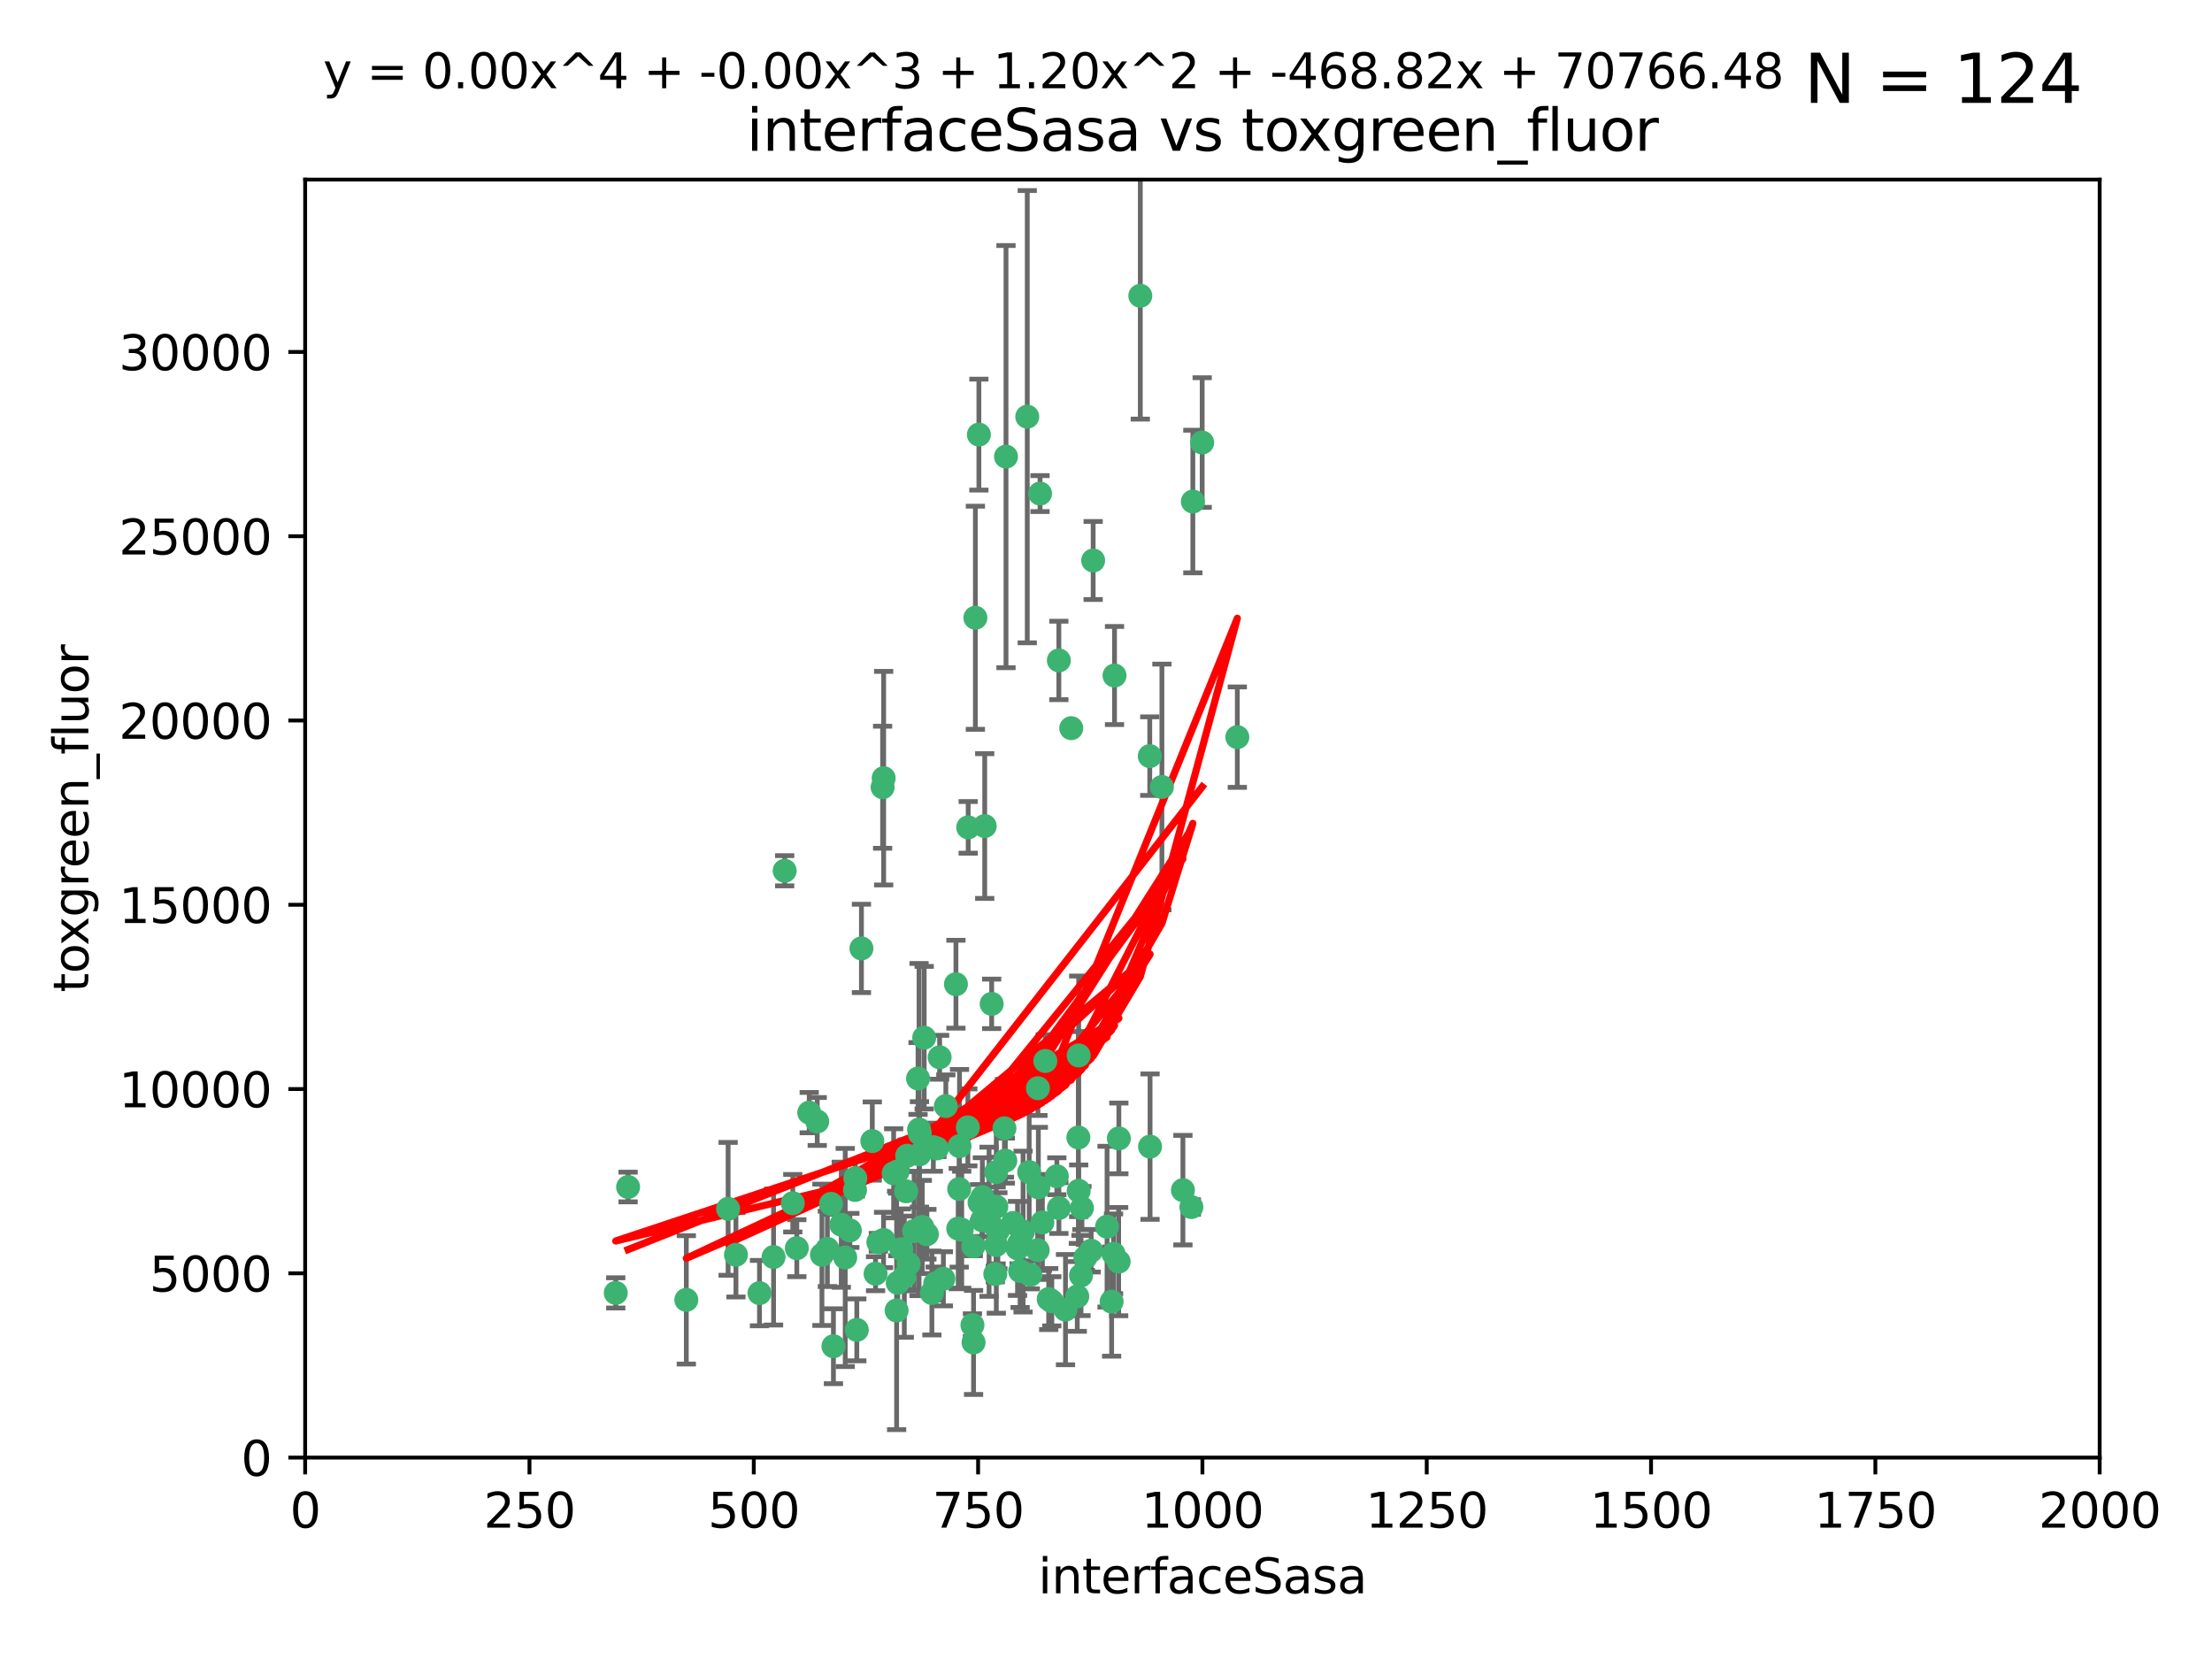 <?xml version="1.0" encoding="utf-8" standalone="no"?>
<!DOCTYPE svg PUBLIC "-//W3C//DTD SVG 1.1//EN"
  "http://www.w3.org/Graphics/SVG/1.1/DTD/svg11.dtd">
<svg xmlns:xlink="http://www.w3.org/1999/xlink" width="460.8pt" height="345.6pt" viewBox="0 0 460.8 345.6" xmlns="http://www.w3.org/2000/svg" version="1.1">
 <defs>
  <style type="text/css">*{stroke-linejoin: round; stroke-linecap: butt}</style>
 </defs>
 <g id="figure_1">
  <g id="patch_1">
   <path d="M 0 345.6 
L 460.8 345.6 
L 460.8 0 
L 0 0 
z
" style="fill: #ffffff"/>
  </g>
  <g id="axes_1">
   <g id="patch_2">
    <path d="M 63.571 303.64 
L 437.4 303.64 
L 437.4 37.411 
L 63.571 37.411 
z
" style="fill: #ffffff"/>
   </g>
   <g id="PathCollection_1">
    <defs>
     <path id="m92ddfb6447" d="M 0 1.118 
C 0.297 1.118 0.581 1 0.791 0.791 
C 1 0.581 1.118 0.297 1.118 0 
C 1.118 -0.297 1 -0.581 0.791 -0.791 
C 0.581 -1 0.297 -1.118 0 -1.118 
C -0.297 -1.118 -0.581 -1 -0.791 -0.791 
C -1 -0.581 -1.118 -0.297 -1.118 0 
C -1.118 0.297 -1 0.581 -0.791 0.791 
C -0.581 1 -0.297 1.118 0 1.118 
z
" style="stroke: #3cb371"/>
    </defs>
    <g clip-path="url(#pebcec2fdc0)">
     <use xlink:href="#m92ddfb6447" x="250.437" y="92.187" style="fill: #3cb371; stroke: #3cb371"/>
     <use xlink:href="#m92ddfb6447" x="191.458" y="235.304" style="fill: #3cb371; stroke: #3cb371"/>
     <use xlink:href="#m92ddfb6447" x="223.161" y="151.693" style="fill: #3cb371; stroke: #3cb371"/>
     <use xlink:href="#m92ddfb6447" x="242.046" y="163.936" style="fill: #3cb371; stroke: #3cb371"/>
     <use xlink:href="#m92ddfb6447" x="248.491" y="104.476" style="fill: #3cb371; stroke: #3cb371"/>
     <use xlink:href="#m92ddfb6447" x="227.725" y="116.762" style="fill: #3cb371; stroke: #3cb371"/>
     <use xlink:href="#m92ddfb6447" x="237.546" y="61.614" style="fill: #3cb371; stroke: #3cb371"/>
     <use xlink:href="#m92ddfb6447" x="257.757" y="153.559" style="fill: #3cb371; stroke: #3cb371"/>
     <use xlink:href="#m92ddfb6447" x="216.658" y="102.821" style="fill: #3cb371; stroke: #3cb371"/>
     <use xlink:href="#m92ddfb6447" x="206.585" y="209.121" style="fill: #3cb371; stroke: #3cb371"/>
     <use xlink:href="#m92ddfb6447" x="220.577" y="137.58" style="fill: #3cb371; stroke: #3cb371"/>
     <use xlink:href="#m92ddfb6447" x="203.92" y="90.534" style="fill: #3cb371; stroke: #3cb371"/>
     <use xlink:href="#m92ddfb6447" x="227.314" y="260.552" style="fill: #3cb371; stroke: #3cb371"/>
     <use xlink:href="#m92ddfb6447" x="216.22" y="226.692" style="fill: #3cb371; stroke: #3cb371"/>
     <use xlink:href="#m92ddfb6447" x="207.873" y="256.385" style="fill: #3cb371; stroke: #3cb371"/>
     <use xlink:href="#m92ddfb6447" x="213.998" y="86.8" style="fill: #3cb371; stroke: #3cb371"/>
     <use xlink:href="#m92ddfb6447" x="188.766" y="248.172" style="fill: #3cb371; stroke: #3cb371"/>
     <use xlink:href="#m92ddfb6447" x="231.574" y="271.146" style="fill: #3cb371; stroke: #3cb371"/>
     <use xlink:href="#m92ddfb6447" x="216.174" y="260.427" style="fill: #3cb371; stroke: #3cb371"/>
     <use xlink:href="#m92ddfb6447" x="220.589" y="251.655" style="fill: #3cb371; stroke: #3cb371"/>
     <use xlink:href="#m92ddfb6447" x="214.396" y="244.178" style="fill: #3cb371; stroke: #3cb371"/>
     <use xlink:href="#m92ddfb6447" x="181.716" y="237.704" style="fill: #3cb371; stroke: #3cb371"/>
     <use xlink:href="#m92ddfb6447" x="203.191" y="128.689" style="fill: #3cb371; stroke: #3cb371"/>
     <use xlink:href="#m92ddfb6447" x="230.62" y="255.535" style="fill: #3cb371; stroke: #3cb371"/>
     <use xlink:href="#m92ddfb6447" x="183.864" y="163.993" style="fill: #3cb371; stroke: #3cb371"/>
     <use xlink:href="#m92ddfb6447" x="178.12" y="247.891" style="fill: #3cb371; stroke: #3cb371"/>
     <use xlink:href="#m92ddfb6447" x="233.037" y="262.817" style="fill: #3cb371; stroke: #3cb371"/>
     <use xlink:href="#m92ddfb6447" x="182.98" y="258.785" style="fill: #3cb371; stroke: #3cb371"/>
     <use xlink:href="#m92ddfb6447" x="209.568" y="95.121" style="fill: #3cb371; stroke: #3cb371"/>
     <use xlink:href="#m92ddfb6447" x="248.185" y="251.452" style="fill: #3cb371; stroke: #3cb371"/>
     <use xlink:href="#m92ddfb6447" x="220.157" y="245.034" style="fill: #3cb371; stroke: #3cb371"/>
     <use xlink:href="#m92ddfb6447" x="186.783" y="272.992" style="fill: #3cb371; stroke: #3cb371"/>
     <use xlink:href="#m92ddfb6447" x="204.583" y="254.191" style="fill: #3cb371; stroke: #3cb371"/>
     <use xlink:href="#m92ddfb6447" x="246.424" y="247.93" style="fill: #3cb371; stroke: #3cb371"/>
     <use xlink:href="#m92ddfb6447" x="199.14" y="205.029" style="fill: #3cb371; stroke: #3cb371"/>
     <use xlink:href="#m92ddfb6447" x="168.576" y="231.782" style="fill: #3cb371; stroke: #3cb371"/>
     <use xlink:href="#m92ddfb6447" x="202.811" y="279.655" style="fill: #3cb371; stroke: #3cb371"/>
     <use xlink:href="#m92ddfb6447" x="231.97" y="261.183" style="fill: #3cb371; stroke: #3cb371"/>
     <use xlink:href="#m92ddfb6447" x="216.308" y="247.337" style="fill: #3cb371; stroke: #3cb371"/>
     <use xlink:href="#m92ddfb6447" x="221.962" y="272.82" style="fill: #3cb371; stroke: #3cb371"/>
     <use xlink:href="#m92ddfb6447" x="239.516" y="157.513" style="fill: #3cb371; stroke: #3cb371"/>
     <use xlink:href="#m92ddfb6447" x="190.426" y="256.455" style="fill: #3cb371; stroke: #3cb371"/>
     <use xlink:href="#m92ddfb6447" x="225.192" y="265.707" style="fill: #3cb371; stroke: #3cb371"/>
     <use xlink:href="#m92ddfb6447" x="212.512" y="264.778" style="fill: #3cb371; stroke: #3cb371"/>
     <use xlink:href="#m92ddfb6447" x="170.245" y="233.624" style="fill: #3cb371; stroke: #3cb371"/>
     <use xlink:href="#m92ddfb6447" x="224.71" y="219.87" style="fill: #3cb371; stroke: #3cb371"/>
     <use xlink:href="#m92ddfb6447" x="202.578" y="276.039" style="fill: #3cb371; stroke: #3cb371"/>
     <use xlink:href="#m92ddfb6447" x="163.46" y="181.395" style="fill: #3cb371; stroke: #3cb371"/>
     <use xlink:href="#m92ddfb6447" x="173.122" y="250.788" style="fill: #3cb371; stroke: #3cb371"/>
     <use xlink:href="#m92ddfb6447" x="188.387" y="265.959" style="fill: #3cb371; stroke: #3cb371"/>
     <use xlink:href="#m92ddfb6447" x="192.129" y="255.594" style="fill: #3cb371; stroke: #3cb371"/>
     <use xlink:href="#m92ddfb6447" x="205.136" y="172.082" style="fill: #3cb371; stroke: #3cb371"/>
     <use xlink:href="#m92ddfb6447" x="194.819" y="267.377" style="fill: #3cb371; stroke: #3cb371"/>
     <use xlink:href="#m92ddfb6447" x="194.129" y="269.355" style="fill: #3cb371; stroke: #3cb371"/>
     <use xlink:href="#m92ddfb6447" x="213.125" y="256.562" style="fill: #3cb371; stroke: #3cb371"/>
     <use xlink:href="#m92ddfb6447" x="218.463" y="270.619" style="fill: #3cb371; stroke: #3cb371"/>
     <use xlink:href="#m92ddfb6447" x="201.621" y="234.855" style="fill: #3cb371; stroke: #3cb371"/>
     <use xlink:href="#m92ddfb6447" x="194.434" y="238.981" style="fill: #3cb371; stroke: #3cb371"/>
     <use xlink:href="#m92ddfb6447" x="224.643" y="236.959" style="fill: #3cb371; stroke: #3cb371"/>
     <use xlink:href="#m92ddfb6447" x="161.148" y="261.86" style="fill: #3cb371; stroke: #3cb371"/>
     <use xlink:href="#m92ddfb6447" x="209.43" y="241.778" style="fill: #3cb371; stroke: #3cb371"/>
     <use xlink:href="#m92ddfb6447" x="201.69" y="172.356" style="fill: #3cb371; stroke: #3cb371"/>
     <use xlink:href="#m92ddfb6447" x="175.254" y="255.131" style="fill: #3cb371; stroke: #3cb371"/>
     <use xlink:href="#m92ddfb6447" x="182.396" y="265.335" style="fill: #3cb371; stroke: #3cb371"/>
     <use xlink:href="#m92ddfb6447" x="191.602" y="236.134" style="fill: #3cb371; stroke: #3cb371"/>
     <use xlink:href="#m92ddfb6447" x="199.884" y="238.765" style="fill: #3cb371; stroke: #3cb371"/>
     <use xlink:href="#m92ddfb6447" x="191.542" y="240.483" style="fill: #3cb371; stroke: #3cb371"/>
     <use xlink:href="#m92ddfb6447" x="224.415" y="270.071" style="fill: #3cb371; stroke: #3cb371"/>
     <use xlink:href="#m92ddfb6447" x="224.71" y="248.063" style="fill: #3cb371; stroke: #3cb371"/>
     <use xlink:href="#m92ddfb6447" x="207.338" y="265.402" style="fill: #3cb371; stroke: #3cb371"/>
     <use xlink:href="#m92ddfb6447" x="204.643" y="249.379" style="fill: #3cb371; stroke: #3cb371"/>
     <use xlink:href="#m92ddfb6447" x="199.821" y="247.697" style="fill: #3cb371; stroke: #3cb371"/>
     <use xlink:href="#m92ddfb6447" x="207.512" y="244.17" style="fill: #3cb371; stroke: #3cb371"/>
     <use xlink:href="#m92ddfb6447" x="206.043" y="254.514" style="fill: #3cb371; stroke: #3cb371"/>
     <use xlink:href="#m92ddfb6447" x="186.163" y="244.423" style="fill: #3cb371; stroke: #3cb371"/>
     <use xlink:href="#m92ddfb6447" x="192.525" y="216.17" style="fill: #3cb371; stroke: #3cb371"/>
     <use xlink:href="#m92ddfb6447" x="200.346" y="256.174" style="fill: #3cb371; stroke: #3cb371"/>
     <use xlink:href="#m92ddfb6447" x="184.082" y="162.105" style="fill: #3cb371; stroke: #3cb371"/>
     <use xlink:href="#m92ddfb6447" x="199.615" y="255.94" style="fill: #3cb371; stroke: #3cb371"/>
     <use xlink:href="#m92ddfb6447" x="207.501" y="259.36" style="fill: #3cb371; stroke: #3cb371"/>
     <use xlink:href="#m92ddfb6447" x="217.146" y="254.661" style="fill: #3cb371; stroke: #3cb371"/>
     <use xlink:href="#m92ddfb6447" x="211.97" y="260.068" style="fill: #3cb371; stroke: #3cb371"/>
     <use xlink:href="#m92ddfb6447" x="187.755" y="260.221" style="fill: #3cb371; stroke: #3cb371"/>
     <use xlink:href="#m92ddfb6447" x="172.357" y="260.163" style="fill: #3cb371; stroke: #3cb371"/>
     <use xlink:href="#m92ddfb6447" x="165.991" y="260.019" style="fill: #3cb371; stroke: #3cb371"/>
     <use xlink:href="#m92ddfb6447" x="232.174" y="140.722" style="fill: #3cb371; stroke: #3cb371"/>
     <use xlink:href="#m92ddfb6447" x="197.034" y="230.415" style="fill: #3cb371; stroke: #3cb371"/>
     <use xlink:href="#m92ddfb6447" x="179.453" y="197.571" style="fill: #3cb371; stroke: #3cb371"/>
     <use xlink:href="#m92ddfb6447" x="226.105" y="261.935" style="fill: #3cb371; stroke: #3cb371"/>
     <use xlink:href="#m92ddfb6447" x="214.626" y="265.574" style="fill: #3cb371; stroke: #3cb371"/>
     <use xlink:href="#m92ddfb6447" x="211.034" y="254.764" style="fill: #3cb371; stroke: #3cb371"/>
     <use xlink:href="#m92ddfb6447" x="165.152" y="250.652" style="fill: #3cb371; stroke: #3cb371"/>
     <use xlink:href="#m92ddfb6447" x="178.176" y="245.439" style="fill: #3cb371; stroke: #3cb371"/>
     <use xlink:href="#m92ddfb6447" x="193.088" y="257.112" style="fill: #3cb371; stroke: #3cb371"/>
     <use xlink:href="#m92ddfb6447" x="178.488" y="277.035" style="fill: #3cb371; stroke: #3cb371"/>
     <use xlink:href="#m92ddfb6447" x="217.757" y="221.023" style="fill: #3cb371; stroke: #3cb371"/>
     <use xlink:href="#m92ddfb6447" x="173.619" y="280.448" style="fill: #3cb371; stroke: #3cb371"/>
     <use xlink:href="#m92ddfb6447" x="233.08" y="237.152" style="fill: #3cb371; stroke: #3cb371"/>
     <use xlink:href="#m92ddfb6447" x="196.523" y="266.395" style="fill: #3cb371; stroke: #3cb371"/>
     <use xlink:href="#m92ddfb6447" x="239.577" y="238.866" style="fill: #3cb371; stroke: #3cb371"/>
     <use xlink:href="#m92ddfb6447" x="212.303" y="259.072" style="fill: #3cb371; stroke: #3cb371"/>
     <use xlink:href="#m92ddfb6447" x="191.245" y="224.667" style="fill: #3cb371; stroke: #3cb371"/>
     <use xlink:href="#m92ddfb6447" x="142.971" y="270.784" style="fill: #3cb371; stroke: #3cb371"/>
     <use xlink:href="#m92ddfb6447" x="207.548" y="251.374" style="fill: #3cb371; stroke: #3cb371"/>
     <use xlink:href="#m92ddfb6447" x="202.753" y="259.625" style="fill: #3cb371; stroke: #3cb371"/>
     <use xlink:href="#m92ddfb6447" x="195.181" y="239.234" style="fill: #3cb371; stroke: #3cb371"/>
     <use xlink:href="#m92ddfb6447" x="209.243" y="235.051" style="fill: #3cb371; stroke: #3cb371"/>
     <use xlink:href="#m92ddfb6447" x="187.002" y="244.025" style="fill: #3cb371; stroke: #3cb371"/>
     <use xlink:href="#m92ddfb6447" x="204.052" y="250.509" style="fill: #3cb371; stroke: #3cb371"/>
     <use xlink:href="#m92ddfb6447" x="187.013" y="267.238" style="fill: #3cb371; stroke: #3cb371"/>
     <use xlink:href="#m92ddfb6447" x="184.06" y="258.31" style="fill: #3cb371; stroke: #3cb371"/>
     <use xlink:href="#m92ddfb6447" x="195.744" y="220.252" style="fill: #3cb371; stroke: #3cb371"/>
     <use xlink:href="#m92ddfb6447" x="158.215" y="269.377" style="fill: #3cb371; stroke: #3cb371"/>
     <use xlink:href="#m92ddfb6447" x="189.29" y="263.294" style="fill: #3cb371; stroke: #3cb371"/>
     <use xlink:href="#m92ddfb6447" x="153.309" y="261.395" style="fill: #3cb371; stroke: #3cb371"/>
     <use xlink:href="#m92ddfb6447" x="219.112" y="271.085" style="fill: #3cb371; stroke: #3cb371"/>
     <use xlink:href="#m92ddfb6447" x="128.272" y="269.332" style="fill: #3cb371; stroke: #3cb371"/>
     <use xlink:href="#m92ddfb6447" x="171.225" y="261.393" style="fill: #3cb371; stroke: #3cb371"/>
     <use xlink:href="#m92ddfb6447" x="176.075" y="261.957" style="fill: #3cb371; stroke: #3cb371"/>
     <use xlink:href="#m92ddfb6447" x="177.039" y="256.316" style="fill: #3cb371; stroke: #3cb371"/>
     <use xlink:href="#m92ddfb6447" x="188.987" y="240.757" style="fill: #3cb371; stroke: #3cb371"/>
     <use xlink:href="#m92ddfb6447" x="151.679" y="251.825" style="fill: #3cb371; stroke: #3cb371"/>
     <use xlink:href="#m92ddfb6447" x="225.383" y="251.653" style="fill: #3cb371; stroke: #3cb371"/>
     <use xlink:href="#m92ddfb6447" x="130.845" y="247.276" style="fill: #3cb371; stroke: #3cb371"/>
    </g>
   </g>
   <g id="matplotlib.axis_1">
    <g id="xtick_1">
     <g id="line2d_1">
      <defs>
       <path id="m285cdbe150" d="M 0 0 
L 0 3.5 
" style="stroke: #000000; stroke-width: 0.8"/>
      </defs>
      <g>
       <use xlink:href="#m285cdbe150" x="63.571" y="303.64" style="stroke: #000000; stroke-width: 0.8"/>
      </g>
     </g>
     <g id="text_1">
      <!-- 0 -->
      <g transform="translate(60.39 318.238)scale(0.1 -0.1)">
       <defs>
        <path id="DejaVuSans-30" d="M 2034 4250 
Q 1547 4250 1301 3770 
Q 1056 3291 1056 2328 
Q 1056 1369 1301 889 
Q 1547 409 2034 409 
Q 2525 409 2770 889 
Q 3016 1369 3016 2328 
Q 3016 3291 2770 3770 
Q 2525 4250 2034 4250 
z
M 2034 4750 
Q 2819 4750 3233 4129 
Q 3647 3509 3647 2328 
Q 3647 1150 3233 529 
Q 2819 -91 2034 -91 
Q 1250 -91 836 529 
Q 422 1150 422 2328 
Q 422 3509 836 4129 
Q 1250 4750 2034 4750 
z
" transform="scale(0.016)"/>
       </defs>
       <use xlink:href="#DejaVuSans-30"/>
      </g>
     </g>
    </g>
    <g id="xtick_2">
     <g id="line2d_2">
      <g>
       <use xlink:href="#m285cdbe150" x="110.3" y="303.64" style="stroke: #000000; stroke-width: 0.8"/>
      </g>
     </g>
     <g id="text_2">
      <!-- 250 -->
      <g transform="translate(100.756 318.238)scale(0.1 -0.1)">
       <defs>
        <path id="DejaVuSans-32" d="M 1228 531 
L 3431 531 
L 3431 0 
L 469 0 
L 469 531 
Q 828 903 1448 1529 
Q 2069 2156 2228 2338 
Q 2531 2678 2651 2914 
Q 2772 3150 2772 3378 
Q 2772 3750 2511 3984 
Q 2250 4219 1831 4219 
Q 1534 4219 1204 4116 
Q 875 4013 500 3803 
L 500 4441 
Q 881 4594 1212 4672 
Q 1544 4750 1819 4750 
Q 2544 4750 2975 4387 
Q 3406 4025 3406 3419 
Q 3406 3131 3298 2873 
Q 3191 2616 2906 2266 
Q 2828 2175 2409 1742 
Q 1991 1309 1228 531 
z
" transform="scale(0.016)"/>
        <path id="DejaVuSans-35" d="M 691 4666 
L 3169 4666 
L 3169 4134 
L 1269 4134 
L 1269 2991 
Q 1406 3038 1543 3061 
Q 1681 3084 1819 3084 
Q 2600 3084 3056 2656 
Q 3513 2228 3513 1497 
Q 3513 744 3044 326 
Q 2575 -91 1722 -91 
Q 1428 -91 1123 -41 
Q 819 9 494 109 
L 494 744 
Q 775 591 1075 516 
Q 1375 441 1709 441 
Q 2250 441 2565 725 
Q 2881 1009 2881 1497 
Q 2881 1984 2565 2268 
Q 2250 2553 1709 2553 
Q 1456 2553 1204 2497 
Q 953 2441 691 2322 
L 691 4666 
z
" transform="scale(0.016)"/>
       </defs>
       <use xlink:href="#DejaVuSans-32"/>
       <use xlink:href="#DejaVuSans-35" x="63.623"/>
       <use xlink:href="#DejaVuSans-30" x="127.246"/>
      </g>
     </g>
    </g>
    <g id="xtick_3">
     <g id="line2d_3">
      <g>
       <use xlink:href="#m285cdbe150" x="157.028" y="303.64" style="stroke: #000000; stroke-width: 0.8"/>
      </g>
     </g>
     <g id="text_3">
      <!-- 500 -->
      <g transform="translate(147.485 318.238)scale(0.1 -0.1)">
       <use xlink:href="#DejaVuSans-35"/>
       <use xlink:href="#DejaVuSans-30" x="63.623"/>
       <use xlink:href="#DejaVuSans-30" x="127.246"/>
      </g>
     </g>
    </g>
    <g id="xtick_4">
     <g id="line2d_4">
      <g>
       <use xlink:href="#m285cdbe150" x="203.757" y="303.64" style="stroke: #000000; stroke-width: 0.8"/>
      </g>
     </g>
     <g id="text_4">
      <!-- 750 -->
      <g transform="translate(194.213 318.238)scale(0.1 -0.1)">
       <defs>
        <path id="DejaVuSans-37" d="M 525 4666 
L 3525 4666 
L 3525 4397 
L 1831 0 
L 1172 0 
L 2766 4134 
L 525 4134 
L 525 4666 
z
" transform="scale(0.016)"/>
       </defs>
       <use xlink:href="#DejaVuSans-37"/>
       <use xlink:href="#DejaVuSans-35" x="63.623"/>
       <use xlink:href="#DejaVuSans-30" x="127.246"/>
      </g>
     </g>
    </g>
    <g id="xtick_5">
     <g id="line2d_5">
      <g>
       <use xlink:href="#m285cdbe150" x="250.486" y="303.64" style="stroke: #000000; stroke-width: 0.8"/>
      </g>
     </g>
     <g id="text_5">
      <!-- 1000 -->
      <g transform="translate(237.761 318.238)scale(0.1 -0.1)">
       <defs>
        <path id="DejaVuSans-31" d="M 794 531 
L 1825 531 
L 1825 4091 
L 703 3866 
L 703 4441 
L 1819 4666 
L 2450 4666 
L 2450 531 
L 3481 531 
L 3481 0 
L 794 0 
L 794 531 
z
" transform="scale(0.016)"/>
       </defs>
       <use xlink:href="#DejaVuSans-31"/>
       <use xlink:href="#DejaVuSans-30" x="63.623"/>
       <use xlink:href="#DejaVuSans-30" x="127.246"/>
       <use xlink:href="#DejaVuSans-30" x="190.869"/>
      </g>
     </g>
    </g>
    <g id="xtick_6">
     <g id="line2d_6">
      <g>
       <use xlink:href="#m285cdbe150" x="297.214" y="303.64" style="stroke: #000000; stroke-width: 0.8"/>
      </g>
     </g>
     <g id="text_6">
      <!-- 1250 -->
      <g transform="translate(284.489 318.238)scale(0.1 -0.1)">
       <use xlink:href="#DejaVuSans-31"/>
       <use xlink:href="#DejaVuSans-32" x="63.623"/>
       <use xlink:href="#DejaVuSans-35" x="127.246"/>
       <use xlink:href="#DejaVuSans-30" x="190.869"/>
      </g>
     </g>
    </g>
    <g id="xtick_7">
     <g id="line2d_7">
      <g>
       <use xlink:href="#m285cdbe150" x="343.943" y="303.64" style="stroke: #000000; stroke-width: 0.8"/>
      </g>
     </g>
     <g id="text_7">
      <!-- 1500 -->
      <g transform="translate(331.218 318.238)scale(0.1 -0.1)">
       <use xlink:href="#DejaVuSans-31"/>
       <use xlink:href="#DejaVuSans-35" x="63.623"/>
       <use xlink:href="#DejaVuSans-30" x="127.246"/>
       <use xlink:href="#DejaVuSans-30" x="190.869"/>
      </g>
     </g>
    </g>
    <g id="xtick_8">
     <g id="line2d_8">
      <g>
       <use xlink:href="#m285cdbe150" x="390.671" y="303.64" style="stroke: #000000; stroke-width: 0.8"/>
      </g>
     </g>
     <g id="text_8">
      <!-- 1750 -->
      <g transform="translate(377.946 318.238)scale(0.1 -0.1)">
       <use xlink:href="#DejaVuSans-31"/>
       <use xlink:href="#DejaVuSans-37" x="63.623"/>
       <use xlink:href="#DejaVuSans-35" x="127.246"/>
       <use xlink:href="#DejaVuSans-30" x="190.869"/>
      </g>
     </g>
    </g>
    <g id="xtick_9">
     <g id="line2d_9">
      <g>
       <use xlink:href="#m285cdbe150" x="437.4" y="303.64" style="stroke: #000000; stroke-width: 0.8"/>
      </g>
     </g>
     <g id="text_9">
      <!-- 2000 -->
      <g transform="translate(424.675 318.238)scale(0.1 -0.1)">
       <use xlink:href="#DejaVuSans-32"/>
       <use xlink:href="#DejaVuSans-30" x="63.623"/>
       <use xlink:href="#DejaVuSans-30" x="127.246"/>
       <use xlink:href="#DejaVuSans-30" x="190.869"/>
      </g>
     </g>
    </g>
    <g id="text_10">
     <!-- interfaceSasa -->
     <g transform="translate(216.279 331.917)scale(0.1 -0.1)">
      <defs>
       <path id="DejaVuSans-69" d="M 603 3500 
L 1178 3500 
L 1178 0 
L 603 0 
L 603 3500 
z
M 603 4863 
L 1178 4863 
L 1178 4134 
L 603 4134 
L 603 4863 
z
" transform="scale(0.016)"/>
       <path id="DejaVuSans-6e" d="M 3513 2113 
L 3513 0 
L 2938 0 
L 2938 2094 
Q 2938 2591 2744 2837 
Q 2550 3084 2163 3084 
Q 1697 3084 1428 2787 
Q 1159 2491 1159 1978 
L 1159 0 
L 581 0 
L 581 3500 
L 1159 3500 
L 1159 2956 
Q 1366 3272 1645 3428 
Q 1925 3584 2291 3584 
Q 2894 3584 3203 3211 
Q 3513 2838 3513 2113 
z
" transform="scale(0.016)"/>
       <path id="DejaVuSans-74" d="M 1172 4494 
L 1172 3500 
L 2356 3500 
L 2356 3053 
L 1172 3053 
L 1172 1153 
Q 1172 725 1289 603 
Q 1406 481 1766 481 
L 2356 481 
L 2356 0 
L 1766 0 
Q 1100 0 847 248 
Q 594 497 594 1153 
L 594 3053 
L 172 3053 
L 172 3500 
L 594 3500 
L 594 4494 
L 1172 4494 
z
" transform="scale(0.016)"/>
       <path id="DejaVuSans-65" d="M 3597 1894 
L 3597 1613 
L 953 1613 
Q 991 1019 1311 708 
Q 1631 397 2203 397 
Q 2534 397 2845 478 
Q 3156 559 3463 722 
L 3463 178 
Q 3153 47 2828 -22 
Q 2503 -91 2169 -91 
Q 1331 -91 842 396 
Q 353 884 353 1716 
Q 353 2575 817 3079 
Q 1281 3584 2069 3584 
Q 2775 3584 3186 3129 
Q 3597 2675 3597 1894 
z
M 3022 2063 
Q 3016 2534 2758 2815 
Q 2500 3097 2075 3097 
Q 1594 3097 1305 2825 
Q 1016 2553 972 2059 
L 3022 2063 
z
" transform="scale(0.016)"/>
       <path id="DejaVuSans-72" d="M 2631 2963 
Q 2534 3019 2420 3045 
Q 2306 3072 2169 3072 
Q 1681 3072 1420 2755 
Q 1159 2438 1159 1844 
L 1159 0 
L 581 0 
L 581 3500 
L 1159 3500 
L 1159 2956 
Q 1341 3275 1631 3429 
Q 1922 3584 2338 3584 
Q 2397 3584 2469 3576 
Q 2541 3569 2628 3553 
L 2631 2963 
z
" transform="scale(0.016)"/>
       <path id="DejaVuSans-66" d="M 2375 4863 
L 2375 4384 
L 1825 4384 
Q 1516 4384 1395 4259 
Q 1275 4134 1275 3809 
L 1275 3500 
L 2222 3500 
L 2222 3053 
L 1275 3053 
L 1275 0 
L 697 0 
L 697 3053 
L 147 3053 
L 147 3500 
L 697 3500 
L 697 3744 
Q 697 4328 969 4595 
Q 1241 4863 1831 4863 
L 2375 4863 
z
" transform="scale(0.016)"/>
       <path id="DejaVuSans-61" d="M 2194 1759 
Q 1497 1759 1228 1600 
Q 959 1441 959 1056 
Q 959 750 1161 570 
Q 1363 391 1709 391 
Q 2188 391 2477 730 
Q 2766 1069 2766 1631 
L 2766 1759 
L 2194 1759 
z
M 3341 1997 
L 3341 0 
L 2766 0 
L 2766 531 
Q 2569 213 2275 61 
Q 1981 -91 1556 -91 
Q 1019 -91 701 211 
Q 384 513 384 1019 
Q 384 1609 779 1909 
Q 1175 2209 1959 2209 
L 2766 2209 
L 2766 2266 
Q 2766 2663 2505 2880 
Q 2244 3097 1772 3097 
Q 1472 3097 1187 3025 
Q 903 2953 641 2809 
L 641 3341 
Q 956 3463 1253 3523 
Q 1550 3584 1831 3584 
Q 2591 3584 2966 3190 
Q 3341 2797 3341 1997 
z
" transform="scale(0.016)"/>
       <path id="DejaVuSans-63" d="M 3122 3366 
L 3122 2828 
Q 2878 2963 2633 3030 
Q 2388 3097 2138 3097 
Q 1578 3097 1268 2742 
Q 959 2388 959 1747 
Q 959 1106 1268 751 
Q 1578 397 2138 397 
Q 2388 397 2633 464 
Q 2878 531 3122 666 
L 3122 134 
Q 2881 22 2623 -34 
Q 2366 -91 2075 -91 
Q 1284 -91 818 406 
Q 353 903 353 1747 
Q 353 2603 823 3093 
Q 1294 3584 2113 3584 
Q 2378 3584 2631 3529 
Q 2884 3475 3122 3366 
z
" transform="scale(0.016)"/>
       <path id="DejaVuSans-53" d="M 3425 4513 
L 3425 3897 
Q 3066 4069 2747 4153 
Q 2428 4238 2131 4238 
Q 1616 4238 1336 4038 
Q 1056 3838 1056 3469 
Q 1056 3159 1242 3001 
Q 1428 2844 1947 2747 
L 2328 2669 
Q 3034 2534 3370 2195 
Q 3706 1856 3706 1288 
Q 3706 609 3251 259 
Q 2797 -91 1919 -91 
Q 1588 -91 1214 -16 
Q 841 59 441 206 
L 441 856 
Q 825 641 1194 531 
Q 1563 422 1919 422 
Q 2459 422 2753 634 
Q 3047 847 3047 1241 
Q 3047 1584 2836 1778 
Q 2625 1972 2144 2069 
L 1759 2144 
Q 1053 2284 737 2584 
Q 422 2884 422 3419 
Q 422 4038 858 4394 
Q 1294 4750 2059 4750 
Q 2388 4750 2728 4690 
Q 3069 4631 3425 4513 
z
" transform="scale(0.016)"/>
       <path id="DejaVuSans-73" d="M 2834 3397 
L 2834 2853 
Q 2591 2978 2328 3040 
Q 2066 3103 1784 3103 
Q 1356 3103 1142 2972 
Q 928 2841 928 2578 
Q 928 2378 1081 2264 
Q 1234 2150 1697 2047 
L 1894 2003 
Q 2506 1872 2764 1633 
Q 3022 1394 3022 966 
Q 3022 478 2636 193 
Q 2250 -91 1575 -91 
Q 1294 -91 989 -36 
Q 684 19 347 128 
L 347 722 
Q 666 556 975 473 
Q 1284 391 1588 391 
Q 1994 391 2212 530 
Q 2431 669 2431 922 
Q 2431 1156 2273 1281 
Q 2116 1406 1581 1522 
L 1381 1569 
Q 847 1681 609 1914 
Q 372 2147 372 2553 
Q 372 3047 722 3315 
Q 1072 3584 1716 3584 
Q 2034 3584 2315 3537 
Q 2597 3491 2834 3397 
z
" transform="scale(0.016)"/>
      </defs>
      <use xlink:href="#DejaVuSans-69"/>
      <use xlink:href="#DejaVuSans-6e" x="27.783"/>
      <use xlink:href="#DejaVuSans-74" x="91.162"/>
      <use xlink:href="#DejaVuSans-65" x="130.371"/>
      <use xlink:href="#DejaVuSans-72" x="191.895"/>
      <use xlink:href="#DejaVuSans-66" x="233.008"/>
      <use xlink:href="#DejaVuSans-61" x="268.213"/>
      <use xlink:href="#DejaVuSans-63" x="329.492"/>
      <use xlink:href="#DejaVuSans-65" x="384.473"/>
      <use xlink:href="#DejaVuSans-53" x="445.996"/>
      <use xlink:href="#DejaVuSans-61" x="509.473"/>
      <use xlink:href="#DejaVuSans-73" x="570.752"/>
      <use xlink:href="#DejaVuSans-61" x="622.852"/>
     </g>
    </g>
   </g>
   <g id="matplotlib.axis_2">
    <g id="ytick_1">
     <g id="line2d_10">
      <defs>
       <path id="m2f4c7a4c7e" d="M 0 0 
L -3.5 0 
" style="stroke: #000000; stroke-width: 0.8"/>
      </defs>
      <g>
       <use xlink:href="#m2f4c7a4c7e" x="63.571" y="303.64" style="stroke: #000000; stroke-width: 0.8"/>
      </g>
     </g>
     <g id="text_11">
      <!-- 0 -->
      <g transform="translate(50.209 307.439)scale(0.1 -0.1)">
       <use xlink:href="#DejaVuSans-30"/>
      </g>
     </g>
    </g>
    <g id="ytick_2">
     <g id="line2d_11">
      <g>
       <use xlink:href="#m2f4c7a4c7e" x="63.571" y="265.253" style="stroke: #000000; stroke-width: 0.8"/>
      </g>
     </g>
     <g id="text_12">
      <!-- 5000 -->
      <g transform="translate(31.121 269.052)scale(0.1 -0.1)">
       <use xlink:href="#DejaVuSans-35"/>
       <use xlink:href="#DejaVuSans-30" x="63.623"/>
       <use xlink:href="#DejaVuSans-30" x="127.246"/>
       <use xlink:href="#DejaVuSans-30" x="190.869"/>
      </g>
     </g>
    </g>
    <g id="ytick_3">
     <g id="line2d_12">
      <g>
       <use xlink:href="#m2f4c7a4c7e" x="63.571" y="226.866" style="stroke: #000000; stroke-width: 0.8"/>
      </g>
     </g>
     <g id="text_13">
      <!-- 10000 -->
      <g transform="translate(24.759 230.665)scale(0.1 -0.1)">
       <use xlink:href="#DejaVuSans-31"/>
       <use xlink:href="#DejaVuSans-30" x="63.623"/>
       <use xlink:href="#DejaVuSans-30" x="127.246"/>
       <use xlink:href="#DejaVuSans-30" x="190.869"/>
       <use xlink:href="#DejaVuSans-30" x="254.492"/>
      </g>
     </g>
    </g>
    <g id="ytick_4">
     <g id="line2d_13">
      <g>
       <use xlink:href="#m2f4c7a4c7e" x="63.571" y="188.479" style="stroke: #000000; stroke-width: 0.8"/>
      </g>
     </g>
     <g id="text_14">
      <!-- 15000 -->
      <g transform="translate(24.759 192.278)scale(0.1 -0.1)">
       <use xlink:href="#DejaVuSans-31"/>
       <use xlink:href="#DejaVuSans-35" x="63.623"/>
       <use xlink:href="#DejaVuSans-30" x="127.246"/>
       <use xlink:href="#DejaVuSans-30" x="190.869"/>
       <use xlink:href="#DejaVuSans-30" x="254.492"/>
      </g>
     </g>
    </g>
    <g id="ytick_5">
     <g id="line2d_14">
      <g>
       <use xlink:href="#m2f4c7a4c7e" x="63.571" y="150.092" style="stroke: #000000; stroke-width: 0.8"/>
      </g>
     </g>
     <g id="text_15">
      <!-- 20000 -->
      <g transform="translate(24.759 153.891)scale(0.1 -0.1)">
       <use xlink:href="#DejaVuSans-32"/>
       <use xlink:href="#DejaVuSans-30" x="63.623"/>
       <use xlink:href="#DejaVuSans-30" x="127.246"/>
       <use xlink:href="#DejaVuSans-30" x="190.869"/>
       <use xlink:href="#DejaVuSans-30" x="254.492"/>
      </g>
     </g>
    </g>
    <g id="ytick_6">
     <g id="line2d_15">
      <g>
       <use xlink:href="#m2f4c7a4c7e" x="63.571" y="111.705" style="stroke: #000000; stroke-width: 0.8"/>
      </g>
     </g>
     <g id="text_16">
      <!-- 25000 -->
      <g transform="translate(24.759 115.504)scale(0.1 -0.1)">
       <use xlink:href="#DejaVuSans-32"/>
       <use xlink:href="#DejaVuSans-35" x="63.623"/>
       <use xlink:href="#DejaVuSans-30" x="127.246"/>
       <use xlink:href="#DejaVuSans-30" x="190.869"/>
       <use xlink:href="#DejaVuSans-30" x="254.492"/>
      </g>
     </g>
    </g>
    <g id="ytick_7">
     <g id="line2d_16">
      <g>
       <use xlink:href="#m2f4c7a4c7e" x="63.571" y="73.317" style="stroke: #000000; stroke-width: 0.8"/>
      </g>
     </g>
     <g id="text_17">
      <!-- 30000 -->
      <g transform="translate(24.759 77.117)scale(0.1 -0.1)">
       <defs>
        <path id="DejaVuSans-33" d="M 2597 2516 
Q 3050 2419 3304 2112 
Q 3559 1806 3559 1356 
Q 3559 666 3084 287 
Q 2609 -91 1734 -91 
Q 1441 -91 1130 -33 
Q 819 25 488 141 
L 488 750 
Q 750 597 1062 519 
Q 1375 441 1716 441 
Q 2309 441 2620 675 
Q 2931 909 2931 1356 
Q 2931 1769 2642 2001 
Q 2353 2234 1838 2234 
L 1294 2234 
L 1294 2753 
L 1863 2753 
Q 2328 2753 2575 2939 
Q 2822 3125 2822 3475 
Q 2822 3834 2567 4026 
Q 2313 4219 1838 4219 
Q 1578 4219 1281 4162 
Q 984 4106 628 3988 
L 628 4550 
Q 988 4650 1302 4700 
Q 1616 4750 1894 4750 
Q 2613 4750 3031 4423 
Q 3450 4097 3450 3541 
Q 3450 3153 3228 2886 
Q 3006 2619 2597 2516 
z
" transform="scale(0.016)"/>
       </defs>
       <use xlink:href="#DejaVuSans-33"/>
       <use xlink:href="#DejaVuSans-30" x="63.623"/>
       <use xlink:href="#DejaVuSans-30" x="127.246"/>
       <use xlink:href="#DejaVuSans-30" x="190.869"/>
       <use xlink:href="#DejaVuSans-30" x="254.492"/>
      </g>
     </g>
    </g>
    <g id="text_18">
     <!-- toxgreen_fluor -->
     <g transform="translate(18.401 206.72)rotate(-90)scale(0.1 -0.1)">
      <defs>
       <path id="DejaVuSans-6f" d="M 1959 3097 
Q 1497 3097 1228 2736 
Q 959 2375 959 1747 
Q 959 1119 1226 758 
Q 1494 397 1959 397 
Q 2419 397 2687 759 
Q 2956 1122 2956 1747 
Q 2956 2369 2687 2733 
Q 2419 3097 1959 3097 
z
M 1959 3584 
Q 2709 3584 3137 3096 
Q 3566 2609 3566 1747 
Q 3566 888 3137 398 
Q 2709 -91 1959 -91 
Q 1206 -91 779 398 
Q 353 888 353 1747 
Q 353 2609 779 3096 
Q 1206 3584 1959 3584 
z
" transform="scale(0.016)"/>
       <path id="DejaVuSans-78" d="M 3513 3500 
L 2247 1797 
L 3578 0 
L 2900 0 
L 1881 1375 
L 863 0 
L 184 0 
L 1544 1831 
L 300 3500 
L 978 3500 
L 1906 2253 
L 2834 3500 
L 3513 3500 
z
" transform="scale(0.016)"/>
       <path id="DejaVuSans-67" d="M 2906 1791 
Q 2906 2416 2648 2759 
Q 2391 3103 1925 3103 
Q 1463 3103 1205 2759 
Q 947 2416 947 1791 
Q 947 1169 1205 825 
Q 1463 481 1925 481 
Q 2391 481 2648 825 
Q 2906 1169 2906 1791 
z
M 3481 434 
Q 3481 -459 3084 -895 
Q 2688 -1331 1869 -1331 
Q 1566 -1331 1297 -1286 
Q 1028 -1241 775 -1147 
L 775 -588 
Q 1028 -725 1275 -790 
Q 1522 -856 1778 -856 
Q 2344 -856 2625 -561 
Q 2906 -266 2906 331 
L 2906 616 
Q 2728 306 2450 153 
Q 2172 0 1784 0 
Q 1141 0 747 490 
Q 353 981 353 1791 
Q 353 2603 747 3093 
Q 1141 3584 1784 3584 
Q 2172 3584 2450 3431 
Q 2728 3278 2906 2969 
L 2906 3500 
L 3481 3500 
L 3481 434 
z
" transform="scale(0.016)"/>
       <path id="DejaVuSans-5f" d="M 3263 -1063 
L 3263 -1509 
L -63 -1509 
L -63 -1063 
L 3263 -1063 
z
" transform="scale(0.016)"/>
       <path id="DejaVuSans-6c" d="M 603 4863 
L 1178 4863 
L 1178 0 
L 603 0 
L 603 4863 
z
" transform="scale(0.016)"/>
       <path id="DejaVuSans-75" d="M 544 1381 
L 544 3500 
L 1119 3500 
L 1119 1403 
Q 1119 906 1312 657 
Q 1506 409 1894 409 
Q 2359 409 2629 706 
Q 2900 1003 2900 1516 
L 2900 3500 
L 3475 3500 
L 3475 0 
L 2900 0 
L 2900 538 
Q 2691 219 2414 64 
Q 2138 -91 1772 -91 
Q 1169 -91 856 284 
Q 544 659 544 1381 
z
M 1991 3584 
L 1991 3584 
z
" transform="scale(0.016)"/>
      </defs>
      <use xlink:href="#DejaVuSans-74"/>
      <use xlink:href="#DejaVuSans-6f" x="39.209"/>
      <use xlink:href="#DejaVuSans-78" x="97.266"/>
      <use xlink:href="#DejaVuSans-67" x="156.445"/>
      <use xlink:href="#DejaVuSans-72" x="219.922"/>
      <use xlink:href="#DejaVuSans-65" x="258.785"/>
      <use xlink:href="#DejaVuSans-65" x="320.309"/>
      <use xlink:href="#DejaVuSans-6e" x="381.832"/>
      <use xlink:href="#DejaVuSans-5f" x="445.211"/>
      <use xlink:href="#DejaVuSans-66" x="495.211"/>
      <use xlink:href="#DejaVuSans-6c" x="530.416"/>
      <use xlink:href="#DejaVuSans-75" x="558.199"/>
      <use xlink:href="#DejaVuSans-6f" x="621.578"/>
      <use xlink:href="#DejaVuSans-72" x="682.76"/>
     </g>
    </g>
   </g>
   <g id="LineCollection_1">
    <path d="M 250.437 105.69 
L 250.437 78.685 
" clip-path="url(#pebcec2fdc0)" style="fill: none; stroke: #696969"/>
    <path d="M 191.458 269.906 
L 191.458 200.702 
" clip-path="url(#pebcec2fdc0)" style="fill: none; stroke: #696969"/>
    <path d="M 223.161 152.217 
L 223.161 151.168 
" clip-path="url(#pebcec2fdc0)" style="fill: none; stroke: #696969"/>
    <path d="M 242.046 189.529 
L 242.046 138.343 
" clip-path="url(#pebcec2fdc0)" style="fill: none; stroke: #696969"/>
    <path d="M 248.491 119.328 
L 248.491 89.623 
" clip-path="url(#pebcec2fdc0)" style="fill: none; stroke: #696969"/>
    <path d="M 227.725 124.89 
L 227.725 108.635 
" clip-path="url(#pebcec2fdc0)" style="fill: none; stroke: #696969"/>
    <path d="M 237.546 87.306 
L 237.546 35.922 
" clip-path="url(#pebcec2fdc0)" style="fill: none; stroke: #696969"/>
    <path d="M 257.757 164.019 
L 257.757 143.098 
" clip-path="url(#pebcec2fdc0)" style="fill: none; stroke: #696969"/>
    <path d="M 216.658 106.565 
L 216.658 99.077 
" clip-path="url(#pebcec2fdc0)" style="fill: none; stroke: #696969"/>
    <path d="M 206.585 214.275 
L 206.585 203.967 
" clip-path="url(#pebcec2fdc0)" style="fill: none; stroke: #696969"/>
    <path d="M 220.577 145.75 
L 220.577 129.411 
" clip-path="url(#pebcec2fdc0)" style="fill: none; stroke: #696969"/>
    <path d="M 203.92 102.091 
L 203.92 78.978 
" clip-path="url(#pebcec2fdc0)" style="fill: none; stroke: #696969"/>
    <path d="M 227.314 264.982 
L 227.314 256.122 
" clip-path="url(#pebcec2fdc0)" style="fill: none; stroke: #696969"/>
    <path d="M 216.22 232.376 
L 216.22 221.008 
" clip-path="url(#pebcec2fdc0)" style="fill: none; stroke: #696969"/>
    <path d="M 207.873 264.301 
L 207.873 248.47 
" clip-path="url(#pebcec2fdc0)" style="fill: none; stroke: #696969"/>
    <path d="M 213.998 133.906 
L 213.998 39.694 
" clip-path="url(#pebcec2fdc0)" style="fill: none; stroke: #696969"/>
    <path d="M 188.766 248.702 
L 188.766 247.642 
" clip-path="url(#pebcec2fdc0)" style="fill: none; stroke: #696969"/>
    <path d="M 231.574 282.519 
L 231.574 259.772 
" clip-path="url(#pebcec2fdc0)" style="fill: none; stroke: #696969"/>
    <path d="M 216.174 266.526 
L 216.174 254.328 
" clip-path="url(#pebcec2fdc0)" style="fill: none; stroke: #696969"/>
    <path d="M 220.589 256.945 
L 220.589 246.364 
" clip-path="url(#pebcec2fdc0)" style="fill: none; stroke: #696969"/>
    <path d="M 214.396 259.164 
L 214.396 229.192 
" clip-path="url(#pebcec2fdc0)" style="fill: none; stroke: #696969"/>
    <path d="M 181.716 245.854 
L 181.716 229.554 
" clip-path="url(#pebcec2fdc0)" style="fill: none; stroke: #696969"/>
    <path d="M 203.191 151.927 
L 203.191 105.45 
" clip-path="url(#pebcec2fdc0)" style="fill: none; stroke: #696969"/>
    <path d="M 230.62 272.278 
L 230.62 238.793 
" clip-path="url(#pebcec2fdc0)" style="fill: none; stroke: #696969"/>
    <path d="M 183.864 176.705 
L 183.864 151.281 
" clip-path="url(#pebcec2fdc0)" style="fill: none; stroke: #696969"/>
    <path d="M 178.12 248.596 
L 178.12 247.186 
" clip-path="url(#pebcec2fdc0)" style="fill: none; stroke: #696969"/>
    <path d="M 233.037 274.093 
L 233.037 251.542 
" clip-path="url(#pebcec2fdc0)" style="fill: none; stroke: #696969"/>
    <path d="M 182.98 260.629 
L 182.98 256.941 
" clip-path="url(#pebcec2fdc0)" style="fill: none; stroke: #696969"/>
    <path d="M 209.568 139.091 
L 209.568 51.151 
" clip-path="url(#pebcec2fdc0)" style="fill: none; stroke: #696969"/>
    <path d="M 248.185 252.966 
L 248.185 249.939 
" clip-path="url(#pebcec2fdc0)" style="fill: none; stroke: #696969"/>
    <path d="M 220.157 248.879 
L 220.157 241.19 
" clip-path="url(#pebcec2fdc0)" style="fill: none; stroke: #696969"/>
    <path d="M 186.783 297.815 
L 186.783 248.168 
" clip-path="url(#pebcec2fdc0)" style="fill: none; stroke: #696969"/>
    <path d="M 204.583 259.641 
L 204.583 248.741 
" clip-path="url(#pebcec2fdc0)" style="fill: none; stroke: #696969"/>
    <path d="M 246.424 259.34 
L 246.424 236.521 
" clip-path="url(#pebcec2fdc0)" style="fill: none; stroke: #696969"/>
    <path d="M 199.14 214.186 
L 199.14 195.873 
" clip-path="url(#pebcec2fdc0)" style="fill: none; stroke: #696969"/>
    <path d="M 168.576 235.981 
L 168.576 227.583 
" clip-path="url(#pebcec2fdc0)" style="fill: none; stroke: #696969"/>
    <path d="M 202.811 290.49 
L 202.811 268.821 
" clip-path="url(#pebcec2fdc0)" style="fill: none; stroke: #696969"/>
    <path d="M 231.97 269.484 
L 231.97 252.882 
" clip-path="url(#pebcec2fdc0)" style="fill: none; stroke: #696969"/>
    <path d="M 216.308 259.829 
L 216.308 234.844 
" clip-path="url(#pebcec2fdc0)" style="fill: none; stroke: #696969"/>
    <path d="M 221.962 284.302 
L 221.962 261.339 
" clip-path="url(#pebcec2fdc0)" style="fill: none; stroke: #696969"/>
    <path d="M 239.516 165.694 
L 239.516 149.332 
" clip-path="url(#pebcec2fdc0)" style="fill: none; stroke: #696969"/>
    <path d="M 190.426 268.903 
L 190.426 244.008 
" clip-path="url(#pebcec2fdc0)" style="fill: none; stroke: #696969"/>
    <path d="M 225.192 274.064 
L 225.192 257.35 
" clip-path="url(#pebcec2fdc0)" style="fill: none; stroke: #696969"/>
    <path d="M 212.512 272.37 
L 212.512 257.186 
" clip-path="url(#pebcec2fdc0)" style="fill: none; stroke: #696969"/>
    <path d="M 170.245 238.611 
L 170.245 228.638 
" clip-path="url(#pebcec2fdc0)" style="fill: none; stroke: #696969"/>
    <path d="M 224.71 236.411 
L 224.71 203.328 
" clip-path="url(#pebcec2fdc0)" style="fill: none; stroke: #696969"/>
    <path d="M 202.578 278.398 
L 202.578 273.681 
" clip-path="url(#pebcec2fdc0)" style="fill: none; stroke: #696969"/>
    <path d="M 163.46 184.542 
L 163.46 178.247 
" clip-path="url(#pebcec2fdc0)" style="fill: none; stroke: #696969"/>
    <path d="M 173.122 252.97 
L 173.122 248.607 
" clip-path="url(#pebcec2fdc0)" style="fill: none; stroke: #696969"/>
    <path d="M 188.387 278.581 
L 188.387 253.336 
" clip-path="url(#pebcec2fdc0)" style="fill: none; stroke: #696969"/>
    <path d="M 192.129 265.294 
L 192.129 245.895 
" clip-path="url(#pebcec2fdc0)" style="fill: none; stroke: #696969"/>
    <path d="M 205.136 187.16 
L 205.136 157.004 
" clip-path="url(#pebcec2fdc0)" style="fill: none; stroke: #696969"/>
    <path d="M 194.819 270.81 
L 194.819 263.945 
" clip-path="url(#pebcec2fdc0)" style="fill: none; stroke: #696969"/>
    <path d="M 194.129 278.095 
L 194.129 260.616 
" clip-path="url(#pebcec2fdc0)" style="fill: none; stroke: #696969"/>
    <path d="M 213.125 273.32 
L 213.125 239.805 
" clip-path="url(#pebcec2fdc0)" style="fill: none; stroke: #696969"/>
    <path d="M 218.463 276.981 
L 218.463 264.258 
" clip-path="url(#pebcec2fdc0)" style="fill: none; stroke: #696969"/>
    <path d="M 201.621 242.872 
L 201.621 226.838 
" clip-path="url(#pebcec2fdc0)" style="fill: none; stroke: #696969"/>
    <path d="M 194.434 243.993 
L 194.434 233.968 
" clip-path="url(#pebcec2fdc0)" style="fill: none; stroke: #696969"/>
    <path d="M 224.643 259.025 
L 224.643 214.892 
" clip-path="url(#pebcec2fdc0)" style="fill: none; stroke: #696969"/>
    <path d="M 161.148 276.024 
L 161.148 247.696 
" clip-path="url(#pebcec2fdc0)" style="fill: none; stroke: #696969"/>
    <path d="M 209.43 246.466 
L 209.43 237.089 
" clip-path="url(#pebcec2fdc0)" style="fill: none; stroke: #696969"/>
    <path d="M 201.69 177.734 
L 201.69 166.978 
" clip-path="url(#pebcec2fdc0)" style="fill: none; stroke: #696969"/>
    <path d="M 175.254 268.162 
L 175.254 242.1 
" clip-path="url(#pebcec2fdc0)" style="fill: none; stroke: #696969"/>
    <path d="M 182.396 268.88 
L 182.396 261.79 
" clip-path="url(#pebcec2fdc0)" style="fill: none; stroke: #696969"/>
    <path d="M 191.602 238.046 
L 191.602 234.222 
" clip-path="url(#pebcec2fdc0)" style="fill: none; stroke: #696969"/>
    <path d="M 199.884 254.738 
L 199.884 222.792 
" clip-path="url(#pebcec2fdc0)" style="fill: none; stroke: #696969"/>
    <path d="M 191.542 251.462 
L 191.542 229.504 
" clip-path="url(#pebcec2fdc0)" style="fill: none; stroke: #696969"/>
    <path d="M 224.415 277.335 
L 224.415 262.806 
" clip-path="url(#pebcec2fdc0)" style="fill: none; stroke: #696969"/>
    <path d="M 224.71 253.445 
L 224.71 242.681 
" clip-path="url(#pebcec2fdc0)" style="fill: none; stroke: #696969"/>
    <path d="M 207.338 267.033 
L 207.338 263.771 
" clip-path="url(#pebcec2fdc0)" style="fill: none; stroke: #696969"/>
    <path d="M 204.643 257.577 
L 204.643 241.181 
" clip-path="url(#pebcec2fdc0)" style="fill: none; stroke: #696969"/>
    <path d="M 199.821 263.964 
L 199.821 231.431 
" clip-path="url(#pebcec2fdc0)" style="fill: none; stroke: #696969"/>
    <path d="M 207.512 247.273 
L 207.512 241.068 
" clip-path="url(#pebcec2fdc0)" style="fill: none; stroke: #696969"/>
    <path d="M 206.043 270.051 
L 206.043 238.978 
" clip-path="url(#pebcec2fdc0)" style="fill: none; stroke: #696969"/>
    <path d="M 186.163 253.704 
L 186.163 235.142 
" clip-path="url(#pebcec2fdc0)" style="fill: none; stroke: #696969"/>
    <path d="M 192.525 231.016 
L 192.525 201.324 
" clip-path="url(#pebcec2fdc0)" style="fill: none; stroke: #696969"/>
    <path d="M 200.346 268.35 
L 200.346 243.999 
" clip-path="url(#pebcec2fdc0)" style="fill: none; stroke: #696969"/>
    <path d="M 184.082 184.351 
L 184.082 139.86 
" clip-path="url(#pebcec2fdc0)" style="fill: none; stroke: #696969"/>
    <path d="M 199.615 268.474 
L 199.615 243.405 
" clip-path="url(#pebcec2fdc0)" style="fill: none; stroke: #696969"/>
    <path d="M 207.501 263.278 
L 207.501 255.442 
" clip-path="url(#pebcec2fdc0)" style="fill: none; stroke: #696969"/>
    <path d="M 217.146 264.658 
L 217.146 244.664 
" clip-path="url(#pebcec2fdc0)" style="fill: none; stroke: #696969"/>
    <path d="M 211.97 269.86 
L 211.97 250.276 
" clip-path="url(#pebcec2fdc0)" style="fill: none; stroke: #696969"/>
    <path d="M 187.755 268.597 
L 187.755 251.844 
" clip-path="url(#pebcec2fdc0)" style="fill: none; stroke: #696969"/>
    <path d="M 172.357 268.001 
L 172.357 252.325 
" clip-path="url(#pebcec2fdc0)" style="fill: none; stroke: #696969"/>
    <path d="M 165.991 265.948 
L 165.991 254.089 
" clip-path="url(#pebcec2fdc0)" style="fill: none; stroke: #696969"/>
    <path d="M 232.174 150.938 
L 232.174 130.506 
" clip-path="url(#pebcec2fdc0)" style="fill: none; stroke: #696969"/>
    <path d="M 197.034 236.913 
L 197.034 223.916 
" clip-path="url(#pebcec2fdc0)" style="fill: none; stroke: #696969"/>
    <path d="M 179.453 206.772 
L 179.453 188.371 
" clip-path="url(#pebcec2fdc0)" style="fill: none; stroke: #696969"/>
    <path d="M 226.105 264.632 
L 226.105 259.238 
" clip-path="url(#pebcec2fdc0)" style="fill: none; stroke: #696969"/>
    <path d="M 214.626 268.491 
L 214.626 262.657 
" clip-path="url(#pebcec2fdc0)" style="fill: none; stroke: #696969"/>
    <path d="M 211.034 256.256 
L 211.034 253.272 
" clip-path="url(#pebcec2fdc0)" style="fill: none; stroke: #696969"/>
    <path d="M 165.152 256.643 
L 165.152 244.66 
" clip-path="url(#pebcec2fdc0)" style="fill: none; stroke: #696969"/>
    <path d="M 178.176 249.147 
L 178.176 241.731 
" clip-path="url(#pebcec2fdc0)" style="fill: none; stroke: #696969"/>
    <path d="M 193.088 262.288 
L 193.088 251.936 
" clip-path="url(#pebcec2fdc0)" style="fill: none; stroke: #696969"/>
    <path d="M 178.488 283.483 
L 178.488 270.588 
" clip-path="url(#pebcec2fdc0)" style="fill: none; stroke: #696969"/>
    <path d="M 217.757 226.502 
L 217.757 215.543 
" clip-path="url(#pebcec2fdc0)" style="fill: none; stroke: #696969"/>
    <path d="M 173.619 288.249 
L 173.619 272.647 
" clip-path="url(#pebcec2fdc0)" style="fill: none; stroke: #696969"/>
    <path d="M 233.08 244.519 
L 233.08 229.785 
" clip-path="url(#pebcec2fdc0)" style="fill: none; stroke: #696969"/>
    <path d="M 196.523 272.04 
L 196.523 260.75 
" clip-path="url(#pebcec2fdc0)" style="fill: none; stroke: #696969"/>
    <path d="M 239.577 254.007 
L 239.577 223.725 
" clip-path="url(#pebcec2fdc0)" style="fill: none; stroke: #696969"/>
    <path d="M 212.303 263.28 
L 212.303 254.864 
" clip-path="url(#pebcec2fdc0)" style="fill: none; stroke: #696969"/>
    <path d="M 191.245 232.145 
L 191.245 217.189 
" clip-path="url(#pebcec2fdc0)" style="fill: none; stroke: #696969"/>
    <path d="M 142.971 284.153 
L 142.971 257.415 
" clip-path="url(#pebcec2fdc0)" style="fill: none; stroke: #696969"/>
    <path d="M 207.548 273.558 
L 207.548 229.19 
" clip-path="url(#pebcec2fdc0)" style="fill: none; stroke: #696969"/>
    <path d="M 202.753 261.59 
L 202.753 257.661 
" clip-path="url(#pebcec2fdc0)" style="fill: none; stroke: #696969"/>
    <path d="M 195.181 240.949 
L 195.181 237.518 
" clip-path="url(#pebcec2fdc0)" style="fill: none; stroke: #696969"/>
    <path d="M 209.243 245.225 
L 209.243 224.877 
" clip-path="url(#pebcec2fdc0)" style="fill: none; stroke: #696969"/>
    <path d="M 187.002 248.562 
L 187.002 239.488 
" clip-path="url(#pebcec2fdc0)" style="fill: none; stroke: #696969"/>
    <path d="M 204.052 254.253 
L 204.052 246.765 
" clip-path="url(#pebcec2fdc0)" style="fill: none; stroke: #696969"/>
    <path d="M 187.013 272.884 
L 187.013 261.591 
" clip-path="url(#pebcec2fdc0)" style="fill: none; stroke: #696969"/>
    <path d="M 184.06 264.079 
L 184.06 252.542 
" clip-path="url(#pebcec2fdc0)" style="fill: none; stroke: #696969"/>
    <path d="M 195.744 224.823 
L 195.744 215.68 
" clip-path="url(#pebcec2fdc0)" style="fill: none; stroke: #696969"/>
    <path d="M 158.215 276.183 
L 158.215 262.571 
" clip-path="url(#pebcec2fdc0)" style="fill: none; stroke: #696969"/>
    <path d="M 189.29 268.654 
L 189.29 257.933 
" clip-path="url(#pebcec2fdc0)" style="fill: none; stroke: #696969"/>
    <path d="M 153.309 270.185 
L 153.309 252.604 
" clip-path="url(#pebcec2fdc0)" style="fill: none; stroke: #696969"/>
    <path d="M 219.112 276.209 
L 219.112 265.962 
" clip-path="url(#pebcec2fdc0)" style="fill: none; stroke: #696969"/>
    <path d="M 128.272 272.483 
L 128.272 266.181 
" clip-path="url(#pebcec2fdc0)" style="fill: none; stroke: #696969"/>
    <path d="M 171.225 276.115 
L 171.225 246.672 
" clip-path="url(#pebcec2fdc0)" style="fill: none; stroke: #696969"/>
    <path d="M 176.075 284.676 
L 176.075 239.238 
" clip-path="url(#pebcec2fdc0)" style="fill: none; stroke: #696969"/>
    <path d="M 177.039 259.862 
L 177.039 252.77 
" clip-path="url(#pebcec2fdc0)" style="fill: none; stroke: #696969"/>
    <path d="M 188.987 244.055 
L 188.987 237.458 
" clip-path="url(#pebcec2fdc0)" style="fill: none; stroke: #696969"/>
    <path d="M 151.679 265.662 
L 151.679 237.988 
" clip-path="url(#pebcec2fdc0)" style="fill: none; stroke: #696969"/>
    <path d="M 225.383 256.138 
L 225.383 247.168 
" clip-path="url(#pebcec2fdc0)" style="fill: none; stroke: #696969"/>
    <path d="M 130.845 250.367 
L 130.845 244.184 
" clip-path="url(#pebcec2fdc0)" style="fill: none; stroke: #696969"/>
   </g>
   <g id="line2d_17">
    <defs>
     <path id="m2b7d7a4d89" d="M 2 0 
L -2 -0 
" style="stroke: #696969"/>
    </defs>
    <g clip-path="url(#pebcec2fdc0)">
     <use xlink:href="#m2b7d7a4d89" x="250.437" y="105.69" style="fill: #696969; stroke: #696969"/>
     <use xlink:href="#m2b7d7a4d89" x="191.458" y="269.906" style="fill: #696969; stroke: #696969"/>
     <use xlink:href="#m2b7d7a4d89" x="223.161" y="152.217" style="fill: #696969; stroke: #696969"/>
     <use xlink:href="#m2b7d7a4d89" x="242.046" y="189.529" style="fill: #696969; stroke: #696969"/>
     <use xlink:href="#m2b7d7a4d89" x="248.491" y="119.328" style="fill: #696969; stroke: #696969"/>
     <use xlink:href="#m2b7d7a4d89" x="227.725" y="124.89" style="fill: #696969; stroke: #696969"/>
     <use xlink:href="#m2b7d7a4d89" x="237.546" y="87.306" style="fill: #696969; stroke: #696969"/>
     <use xlink:href="#m2b7d7a4d89" x="257.757" y="164.019" style="fill: #696969; stroke: #696969"/>
     <use xlink:href="#m2b7d7a4d89" x="216.658" y="106.565" style="fill: #696969; stroke: #696969"/>
     <use xlink:href="#m2b7d7a4d89" x="206.585" y="214.275" style="fill: #696969; stroke: #696969"/>
     <use xlink:href="#m2b7d7a4d89" x="220.577" y="145.75" style="fill: #696969; stroke: #696969"/>
     <use xlink:href="#m2b7d7a4d89" x="203.92" y="102.091" style="fill: #696969; stroke: #696969"/>
     <use xlink:href="#m2b7d7a4d89" x="227.314" y="264.982" style="fill: #696969; stroke: #696969"/>
     <use xlink:href="#m2b7d7a4d89" x="216.22" y="232.376" style="fill: #696969; stroke: #696969"/>
     <use xlink:href="#m2b7d7a4d89" x="207.873" y="264.301" style="fill: #696969; stroke: #696969"/>
     <use xlink:href="#m2b7d7a4d89" x="213.998" y="133.906" style="fill: #696969; stroke: #696969"/>
     <use xlink:href="#m2b7d7a4d89" x="188.766" y="248.702" style="fill: #696969; stroke: #696969"/>
     <use xlink:href="#m2b7d7a4d89" x="231.574" y="282.519" style="fill: #696969; stroke: #696969"/>
     <use xlink:href="#m2b7d7a4d89" x="216.174" y="266.526" style="fill: #696969; stroke: #696969"/>
     <use xlink:href="#m2b7d7a4d89" x="220.589" y="256.945" style="fill: #696969; stroke: #696969"/>
     <use xlink:href="#m2b7d7a4d89" x="214.396" y="259.164" style="fill: #696969; stroke: #696969"/>
     <use xlink:href="#m2b7d7a4d89" x="181.716" y="245.854" style="fill: #696969; stroke: #696969"/>
     <use xlink:href="#m2b7d7a4d89" x="203.191" y="151.927" style="fill: #696969; stroke: #696969"/>
     <use xlink:href="#m2b7d7a4d89" x="230.62" y="272.278" style="fill: #696969; stroke: #696969"/>
     <use xlink:href="#m2b7d7a4d89" x="183.864" y="176.705" style="fill: #696969; stroke: #696969"/>
     <use xlink:href="#m2b7d7a4d89" x="178.12" y="248.596" style="fill: #696969; stroke: #696969"/>
     <use xlink:href="#m2b7d7a4d89" x="233.037" y="274.093" style="fill: #696969; stroke: #696969"/>
     <use xlink:href="#m2b7d7a4d89" x="182.98" y="260.629" style="fill: #696969; stroke: #696969"/>
     <use xlink:href="#m2b7d7a4d89" x="209.568" y="139.091" style="fill: #696969; stroke: #696969"/>
     <use xlink:href="#m2b7d7a4d89" x="248.185" y="252.966" style="fill: #696969; stroke: #696969"/>
     <use xlink:href="#m2b7d7a4d89" x="220.157" y="248.879" style="fill: #696969; stroke: #696969"/>
     <use xlink:href="#m2b7d7a4d89" x="186.783" y="297.815" style="fill: #696969; stroke: #696969"/>
     <use xlink:href="#m2b7d7a4d89" x="204.583" y="259.641" style="fill: #696969; stroke: #696969"/>
     <use xlink:href="#m2b7d7a4d89" x="246.424" y="259.34" style="fill: #696969; stroke: #696969"/>
     <use xlink:href="#m2b7d7a4d89" x="199.14" y="214.186" style="fill: #696969; stroke: #696969"/>
     <use xlink:href="#m2b7d7a4d89" x="168.576" y="235.981" style="fill: #696969; stroke: #696969"/>
     <use xlink:href="#m2b7d7a4d89" x="202.811" y="290.49" style="fill: #696969; stroke: #696969"/>
     <use xlink:href="#m2b7d7a4d89" x="231.97" y="269.484" style="fill: #696969; stroke: #696969"/>
     <use xlink:href="#m2b7d7a4d89" x="216.308" y="259.829" style="fill: #696969; stroke: #696969"/>
     <use xlink:href="#m2b7d7a4d89" x="221.962" y="284.302" style="fill: #696969; stroke: #696969"/>
     <use xlink:href="#m2b7d7a4d89" x="239.516" y="165.694" style="fill: #696969; stroke: #696969"/>
     <use xlink:href="#m2b7d7a4d89" x="190.426" y="268.903" style="fill: #696969; stroke: #696969"/>
     <use xlink:href="#m2b7d7a4d89" x="225.192" y="274.064" style="fill: #696969; stroke: #696969"/>
     <use xlink:href="#m2b7d7a4d89" x="212.512" y="272.37" style="fill: #696969; stroke: #696969"/>
     <use xlink:href="#m2b7d7a4d89" x="170.245" y="238.611" style="fill: #696969; stroke: #696969"/>
     <use xlink:href="#m2b7d7a4d89" x="224.71" y="236.411" style="fill: #696969; stroke: #696969"/>
     <use xlink:href="#m2b7d7a4d89" x="202.578" y="278.398" style="fill: #696969; stroke: #696969"/>
     <use xlink:href="#m2b7d7a4d89" x="163.46" y="184.542" style="fill: #696969; stroke: #696969"/>
     <use xlink:href="#m2b7d7a4d89" x="173.122" y="252.97" style="fill: #696969; stroke: #696969"/>
     <use xlink:href="#m2b7d7a4d89" x="188.387" y="278.581" style="fill: #696969; stroke: #696969"/>
     <use xlink:href="#m2b7d7a4d89" x="192.129" y="265.294" style="fill: #696969; stroke: #696969"/>
     <use xlink:href="#m2b7d7a4d89" x="205.136" y="187.16" style="fill: #696969; stroke: #696969"/>
     <use xlink:href="#m2b7d7a4d89" x="194.819" y="270.81" style="fill: #696969; stroke: #696969"/>
     <use xlink:href="#m2b7d7a4d89" x="194.129" y="278.095" style="fill: #696969; stroke: #696969"/>
     <use xlink:href="#m2b7d7a4d89" x="213.125" y="273.32" style="fill: #696969; stroke: #696969"/>
     <use xlink:href="#m2b7d7a4d89" x="218.463" y="276.981" style="fill: #696969; stroke: #696969"/>
     <use xlink:href="#m2b7d7a4d89" x="201.621" y="242.872" style="fill: #696969; stroke: #696969"/>
     <use xlink:href="#m2b7d7a4d89" x="194.434" y="243.993" style="fill: #696969; stroke: #696969"/>
     <use xlink:href="#m2b7d7a4d89" x="224.643" y="259.025" style="fill: #696969; stroke: #696969"/>
     <use xlink:href="#m2b7d7a4d89" x="161.148" y="276.024" style="fill: #696969; stroke: #696969"/>
     <use xlink:href="#m2b7d7a4d89" x="209.43" y="246.466" style="fill: #696969; stroke: #696969"/>
     <use xlink:href="#m2b7d7a4d89" x="201.69" y="177.734" style="fill: #696969; stroke: #696969"/>
     <use xlink:href="#m2b7d7a4d89" x="175.254" y="268.162" style="fill: #696969; stroke: #696969"/>
     <use xlink:href="#m2b7d7a4d89" x="182.396" y="268.88" style="fill: #696969; stroke: #696969"/>
     <use xlink:href="#m2b7d7a4d89" x="191.602" y="238.046" style="fill: #696969; stroke: #696969"/>
     <use xlink:href="#m2b7d7a4d89" x="199.884" y="254.738" style="fill: #696969; stroke: #696969"/>
     <use xlink:href="#m2b7d7a4d89" x="191.542" y="251.462" style="fill: #696969; stroke: #696969"/>
     <use xlink:href="#m2b7d7a4d89" x="224.415" y="277.335" style="fill: #696969; stroke: #696969"/>
     <use xlink:href="#m2b7d7a4d89" x="224.71" y="253.445" style="fill: #696969; stroke: #696969"/>
     <use xlink:href="#m2b7d7a4d89" x="207.338" y="267.033" style="fill: #696969; stroke: #696969"/>
     <use xlink:href="#m2b7d7a4d89" x="204.643" y="257.577" style="fill: #696969; stroke: #696969"/>
     <use xlink:href="#m2b7d7a4d89" x="199.821" y="263.964" style="fill: #696969; stroke: #696969"/>
     <use xlink:href="#m2b7d7a4d89" x="207.512" y="247.273" style="fill: #696969; stroke: #696969"/>
     <use xlink:href="#m2b7d7a4d89" x="206.043" y="270.051" style="fill: #696969; stroke: #696969"/>
     <use xlink:href="#m2b7d7a4d89" x="186.163" y="253.704" style="fill: #696969; stroke: #696969"/>
     <use xlink:href="#m2b7d7a4d89" x="192.525" y="231.016" style="fill: #696969; stroke: #696969"/>
     <use xlink:href="#m2b7d7a4d89" x="200.346" y="268.35" style="fill: #696969; stroke: #696969"/>
     <use xlink:href="#m2b7d7a4d89" x="184.082" y="184.351" style="fill: #696969; stroke: #696969"/>
     <use xlink:href="#m2b7d7a4d89" x="199.615" y="268.474" style="fill: #696969; stroke: #696969"/>
     <use xlink:href="#m2b7d7a4d89" x="207.501" y="263.278" style="fill: #696969; stroke: #696969"/>
     <use xlink:href="#m2b7d7a4d89" x="217.146" y="264.658" style="fill: #696969; stroke: #696969"/>
     <use xlink:href="#m2b7d7a4d89" x="211.97" y="269.86" style="fill: #696969; stroke: #696969"/>
     <use xlink:href="#m2b7d7a4d89" x="187.755" y="268.597" style="fill: #696969; stroke: #696969"/>
     <use xlink:href="#m2b7d7a4d89" x="172.357" y="268.001" style="fill: #696969; stroke: #696969"/>
     <use xlink:href="#m2b7d7a4d89" x="165.991" y="265.948" style="fill: #696969; stroke: #696969"/>
     <use xlink:href="#m2b7d7a4d89" x="232.174" y="150.938" style="fill: #696969; stroke: #696969"/>
     <use xlink:href="#m2b7d7a4d89" x="197.034" y="236.913" style="fill: #696969; stroke: #696969"/>
     <use xlink:href="#m2b7d7a4d89" x="179.453" y="206.772" style="fill: #696969; stroke: #696969"/>
     <use xlink:href="#m2b7d7a4d89" x="226.105" y="264.632" style="fill: #696969; stroke: #696969"/>
     <use xlink:href="#m2b7d7a4d89" x="214.626" y="268.491" style="fill: #696969; stroke: #696969"/>
     <use xlink:href="#m2b7d7a4d89" x="211.034" y="256.256" style="fill: #696969; stroke: #696969"/>
     <use xlink:href="#m2b7d7a4d89" x="165.152" y="256.643" style="fill: #696969; stroke: #696969"/>
     <use xlink:href="#m2b7d7a4d89" x="178.176" y="249.147" style="fill: #696969; stroke: #696969"/>
     <use xlink:href="#m2b7d7a4d89" x="193.088" y="262.288" style="fill: #696969; stroke: #696969"/>
     <use xlink:href="#m2b7d7a4d89" x="178.488" y="283.483" style="fill: #696969; stroke: #696969"/>
     <use xlink:href="#m2b7d7a4d89" x="217.757" y="226.502" style="fill: #696969; stroke: #696969"/>
     <use xlink:href="#m2b7d7a4d89" x="173.619" y="288.249" style="fill: #696969; stroke: #696969"/>
     <use xlink:href="#m2b7d7a4d89" x="233.08" y="244.519" style="fill: #696969; stroke: #696969"/>
     <use xlink:href="#m2b7d7a4d89" x="196.523" y="272.04" style="fill: #696969; stroke: #696969"/>
     <use xlink:href="#m2b7d7a4d89" x="239.577" y="254.007" style="fill: #696969; stroke: #696969"/>
     <use xlink:href="#m2b7d7a4d89" x="212.303" y="263.28" style="fill: #696969; stroke: #696969"/>
     <use xlink:href="#m2b7d7a4d89" x="191.245" y="232.145" style="fill: #696969; stroke: #696969"/>
     <use xlink:href="#m2b7d7a4d89" x="142.971" y="284.153" style="fill: #696969; stroke: #696969"/>
     <use xlink:href="#m2b7d7a4d89" x="207.548" y="273.558" style="fill: #696969; stroke: #696969"/>
     <use xlink:href="#m2b7d7a4d89" x="202.753" y="261.59" style="fill: #696969; stroke: #696969"/>
     <use xlink:href="#m2b7d7a4d89" x="195.181" y="240.949" style="fill: #696969; stroke: #696969"/>
     <use xlink:href="#m2b7d7a4d89" x="209.243" y="245.225" style="fill: #696969; stroke: #696969"/>
     <use xlink:href="#m2b7d7a4d89" x="187.002" y="248.562" style="fill: #696969; stroke: #696969"/>
     <use xlink:href="#m2b7d7a4d89" x="204.052" y="254.253" style="fill: #696969; stroke: #696969"/>
     <use xlink:href="#m2b7d7a4d89" x="187.013" y="272.884" style="fill: #696969; stroke: #696969"/>
     <use xlink:href="#m2b7d7a4d89" x="184.06" y="264.079" style="fill: #696969; stroke: #696969"/>
     <use xlink:href="#m2b7d7a4d89" x="195.744" y="224.823" style="fill: #696969; stroke: #696969"/>
     <use xlink:href="#m2b7d7a4d89" x="158.215" y="276.183" style="fill: #696969; stroke: #696969"/>
     <use xlink:href="#m2b7d7a4d89" x="189.29" y="268.654" style="fill: #696969; stroke: #696969"/>
     <use xlink:href="#m2b7d7a4d89" x="153.309" y="270.185" style="fill: #696969; stroke: #696969"/>
     <use xlink:href="#m2b7d7a4d89" x="219.112" y="276.209" style="fill: #696969; stroke: #696969"/>
     <use xlink:href="#m2b7d7a4d89" x="128.272" y="272.483" style="fill: #696969; stroke: #696969"/>
     <use xlink:href="#m2b7d7a4d89" x="171.225" y="276.115" style="fill: #696969; stroke: #696969"/>
     <use xlink:href="#m2b7d7a4d89" x="176.075" y="284.676" style="fill: #696969; stroke: #696969"/>
     <use xlink:href="#m2b7d7a4d89" x="177.039" y="259.862" style="fill: #696969; stroke: #696969"/>
     <use xlink:href="#m2b7d7a4d89" x="188.987" y="244.055" style="fill: #696969; stroke: #696969"/>
     <use xlink:href="#m2b7d7a4d89" x="151.679" y="265.662" style="fill: #696969; stroke: #696969"/>
     <use xlink:href="#m2b7d7a4d89" x="225.383" y="256.138" style="fill: #696969; stroke: #696969"/>
     <use xlink:href="#m2b7d7a4d89" x="130.845" y="250.367" style="fill: #696969; stroke: #696969"/>
    </g>
   </g>
   <g id="line2d_18">
    <g clip-path="url(#pebcec2fdc0)">
     <use xlink:href="#m2b7d7a4d89" x="250.437" y="78.685" style="fill: #696969; stroke: #696969"/>
     <use xlink:href="#m2b7d7a4d89" x="191.458" y="200.702" style="fill: #696969; stroke: #696969"/>
     <use xlink:href="#m2b7d7a4d89" x="223.161" y="151.168" style="fill: #696969; stroke: #696969"/>
     <use xlink:href="#m2b7d7a4d89" x="242.046" y="138.343" style="fill: #696969; stroke: #696969"/>
     <use xlink:href="#m2b7d7a4d89" x="248.491" y="89.623" style="fill: #696969; stroke: #696969"/>
     <use xlink:href="#m2b7d7a4d89" x="227.725" y="108.635" style="fill: #696969; stroke: #696969"/>
     <use xlink:href="#m2b7d7a4d89" x="237.546" y="35.922" style="fill: #696969; stroke: #696969"/>
     <use xlink:href="#m2b7d7a4d89" x="257.757" y="143.098" style="fill: #696969; stroke: #696969"/>
     <use xlink:href="#m2b7d7a4d89" x="216.658" y="99.077" style="fill: #696969; stroke: #696969"/>
     <use xlink:href="#m2b7d7a4d89" x="206.585" y="203.967" style="fill: #696969; stroke: #696969"/>
     <use xlink:href="#m2b7d7a4d89" x="220.577" y="129.411" style="fill: #696969; stroke: #696969"/>
     <use xlink:href="#m2b7d7a4d89" x="203.92" y="78.978" style="fill: #696969; stroke: #696969"/>
     <use xlink:href="#m2b7d7a4d89" x="227.314" y="256.122" style="fill: #696969; stroke: #696969"/>
     <use xlink:href="#m2b7d7a4d89" x="216.22" y="221.008" style="fill: #696969; stroke: #696969"/>
     <use xlink:href="#m2b7d7a4d89" x="207.873" y="248.47" style="fill: #696969; stroke: #696969"/>
     <use xlink:href="#m2b7d7a4d89" x="213.998" y="39.694" style="fill: #696969; stroke: #696969"/>
     <use xlink:href="#m2b7d7a4d89" x="188.766" y="247.642" style="fill: #696969; stroke: #696969"/>
     <use xlink:href="#m2b7d7a4d89" x="231.574" y="259.772" style="fill: #696969; stroke: #696969"/>
     <use xlink:href="#m2b7d7a4d89" x="216.174" y="254.328" style="fill: #696969; stroke: #696969"/>
     <use xlink:href="#m2b7d7a4d89" x="220.589" y="246.364" style="fill: #696969; stroke: #696969"/>
     <use xlink:href="#m2b7d7a4d89" x="214.396" y="229.192" style="fill: #696969; stroke: #696969"/>
     <use xlink:href="#m2b7d7a4d89" x="181.716" y="229.554" style="fill: #696969; stroke: #696969"/>
     <use xlink:href="#m2b7d7a4d89" x="203.191" y="105.45" style="fill: #696969; stroke: #696969"/>
     <use xlink:href="#m2b7d7a4d89" x="230.62" y="238.793" style="fill: #696969; stroke: #696969"/>
     <use xlink:href="#m2b7d7a4d89" x="183.864" y="151.281" style="fill: #696969; stroke: #696969"/>
     <use xlink:href="#m2b7d7a4d89" x="178.12" y="247.186" style="fill: #696969; stroke: #696969"/>
     <use xlink:href="#m2b7d7a4d89" x="233.037" y="251.542" style="fill: #696969; stroke: #696969"/>
     <use xlink:href="#m2b7d7a4d89" x="182.98" y="256.941" style="fill: #696969; stroke: #696969"/>
     <use xlink:href="#m2b7d7a4d89" x="209.568" y="51.151" style="fill: #696969; stroke: #696969"/>
     <use xlink:href="#m2b7d7a4d89" x="248.185" y="249.939" style="fill: #696969; stroke: #696969"/>
     <use xlink:href="#m2b7d7a4d89" x="220.157" y="241.19" style="fill: #696969; stroke: #696969"/>
     <use xlink:href="#m2b7d7a4d89" x="186.783" y="248.168" style="fill: #696969; stroke: #696969"/>
     <use xlink:href="#m2b7d7a4d89" x="204.583" y="248.741" style="fill: #696969; stroke: #696969"/>
     <use xlink:href="#m2b7d7a4d89" x="246.424" y="236.521" style="fill: #696969; stroke: #696969"/>
     <use xlink:href="#m2b7d7a4d89" x="199.14" y="195.873" style="fill: #696969; stroke: #696969"/>
     <use xlink:href="#m2b7d7a4d89" x="168.576" y="227.583" style="fill: #696969; stroke: #696969"/>
     <use xlink:href="#m2b7d7a4d89" x="202.811" y="268.821" style="fill: #696969; stroke: #696969"/>
     <use xlink:href="#m2b7d7a4d89" x="231.97" y="252.882" style="fill: #696969; stroke: #696969"/>
     <use xlink:href="#m2b7d7a4d89" x="216.308" y="234.844" style="fill: #696969; stroke: #696969"/>
     <use xlink:href="#m2b7d7a4d89" x="221.962" y="261.339" style="fill: #696969; stroke: #696969"/>
     <use xlink:href="#m2b7d7a4d89" x="239.516" y="149.332" style="fill: #696969; stroke: #696969"/>
     <use xlink:href="#m2b7d7a4d89" x="190.426" y="244.008" style="fill: #696969; stroke: #696969"/>
     <use xlink:href="#m2b7d7a4d89" x="225.192" y="257.35" style="fill: #696969; stroke: #696969"/>
     <use xlink:href="#m2b7d7a4d89" x="212.512" y="257.186" style="fill: #696969; stroke: #696969"/>
     <use xlink:href="#m2b7d7a4d89" x="170.245" y="228.638" style="fill: #696969; stroke: #696969"/>
     <use xlink:href="#m2b7d7a4d89" x="224.71" y="203.328" style="fill: #696969; stroke: #696969"/>
     <use xlink:href="#m2b7d7a4d89" x="202.578" y="273.681" style="fill: #696969; stroke: #696969"/>
     <use xlink:href="#m2b7d7a4d89" x="163.46" y="178.247" style="fill: #696969; stroke: #696969"/>
     <use xlink:href="#m2b7d7a4d89" x="173.122" y="248.607" style="fill: #696969; stroke: #696969"/>
     <use xlink:href="#m2b7d7a4d89" x="188.387" y="253.336" style="fill: #696969; stroke: #696969"/>
     <use xlink:href="#m2b7d7a4d89" x="192.129" y="245.895" style="fill: #696969; stroke: #696969"/>
     <use xlink:href="#m2b7d7a4d89" x="205.136" y="157.004" style="fill: #696969; stroke: #696969"/>
     <use xlink:href="#m2b7d7a4d89" x="194.819" y="263.945" style="fill: #696969; stroke: #696969"/>
     <use xlink:href="#m2b7d7a4d89" x="194.129" y="260.616" style="fill: #696969; stroke: #696969"/>
     <use xlink:href="#m2b7d7a4d89" x="213.125" y="239.805" style="fill: #696969; stroke: #696969"/>
     <use xlink:href="#m2b7d7a4d89" x="218.463" y="264.258" style="fill: #696969; stroke: #696969"/>
     <use xlink:href="#m2b7d7a4d89" x="201.621" y="226.838" style="fill: #696969; stroke: #696969"/>
     <use xlink:href="#m2b7d7a4d89" x="194.434" y="233.968" style="fill: #696969; stroke: #696969"/>
     <use xlink:href="#m2b7d7a4d89" x="224.643" y="214.892" style="fill: #696969; stroke: #696969"/>
     <use xlink:href="#m2b7d7a4d89" x="161.148" y="247.696" style="fill: #696969; stroke: #696969"/>
     <use xlink:href="#m2b7d7a4d89" x="209.43" y="237.089" style="fill: #696969; stroke: #696969"/>
     <use xlink:href="#m2b7d7a4d89" x="201.69" y="166.978" style="fill: #696969; stroke: #696969"/>
     <use xlink:href="#m2b7d7a4d89" x="175.254" y="242.1" style="fill: #696969; stroke: #696969"/>
     <use xlink:href="#m2b7d7a4d89" x="182.396" y="261.79" style="fill: #696969; stroke: #696969"/>
     <use xlink:href="#m2b7d7a4d89" x="191.602" y="234.222" style="fill: #696969; stroke: #696969"/>
     <use xlink:href="#m2b7d7a4d89" x="199.884" y="222.792" style="fill: #696969; stroke: #696969"/>
     <use xlink:href="#m2b7d7a4d89" x="191.542" y="229.504" style="fill: #696969; stroke: #696969"/>
     <use xlink:href="#m2b7d7a4d89" x="224.415" y="262.806" style="fill: #696969; stroke: #696969"/>
     <use xlink:href="#m2b7d7a4d89" x="224.71" y="242.681" style="fill: #696969; stroke: #696969"/>
     <use xlink:href="#m2b7d7a4d89" x="207.338" y="263.771" style="fill: #696969; stroke: #696969"/>
     <use xlink:href="#m2b7d7a4d89" x="204.643" y="241.181" style="fill: #696969; stroke: #696969"/>
     <use xlink:href="#m2b7d7a4d89" x="199.821" y="231.431" style="fill: #696969; stroke: #696969"/>
     <use xlink:href="#m2b7d7a4d89" x="207.512" y="241.068" style="fill: #696969; stroke: #696969"/>
     <use xlink:href="#m2b7d7a4d89" x="206.043" y="238.978" style="fill: #696969; stroke: #696969"/>
     <use xlink:href="#m2b7d7a4d89" x="186.163" y="235.142" style="fill: #696969; stroke: #696969"/>
     <use xlink:href="#m2b7d7a4d89" x="192.525" y="201.324" style="fill: #696969; stroke: #696969"/>
     <use xlink:href="#m2b7d7a4d89" x="200.346" y="243.999" style="fill: #696969; stroke: #696969"/>
     <use xlink:href="#m2b7d7a4d89" x="184.082" y="139.86" style="fill: #696969; stroke: #696969"/>
     <use xlink:href="#m2b7d7a4d89" x="199.615" y="243.405" style="fill: #696969; stroke: #696969"/>
     <use xlink:href="#m2b7d7a4d89" x="207.501" y="255.442" style="fill: #696969; stroke: #696969"/>
     <use xlink:href="#m2b7d7a4d89" x="217.146" y="244.664" style="fill: #696969; stroke: #696969"/>
     <use xlink:href="#m2b7d7a4d89" x="211.97" y="250.276" style="fill: #696969; stroke: #696969"/>
     <use xlink:href="#m2b7d7a4d89" x="187.755" y="251.844" style="fill: #696969; stroke: #696969"/>
     <use xlink:href="#m2b7d7a4d89" x="172.357" y="252.325" style="fill: #696969; stroke: #696969"/>
     <use xlink:href="#m2b7d7a4d89" x="165.991" y="254.089" style="fill: #696969; stroke: #696969"/>
     <use xlink:href="#m2b7d7a4d89" x="232.174" y="130.506" style="fill: #696969; stroke: #696969"/>
     <use xlink:href="#m2b7d7a4d89" x="197.034" y="223.916" style="fill: #696969; stroke: #696969"/>
     <use xlink:href="#m2b7d7a4d89" x="179.453" y="188.371" style="fill: #696969; stroke: #696969"/>
     <use xlink:href="#m2b7d7a4d89" x="226.105" y="259.238" style="fill: #696969; stroke: #696969"/>
     <use xlink:href="#m2b7d7a4d89" x="214.626" y="262.657" style="fill: #696969; stroke: #696969"/>
     <use xlink:href="#m2b7d7a4d89" x="211.034" y="253.272" style="fill: #696969; stroke: #696969"/>
     <use xlink:href="#m2b7d7a4d89" x="165.152" y="244.66" style="fill: #696969; stroke: #696969"/>
     <use xlink:href="#m2b7d7a4d89" x="178.176" y="241.731" style="fill: #696969; stroke: #696969"/>
     <use xlink:href="#m2b7d7a4d89" x="193.088" y="251.936" style="fill: #696969; stroke: #696969"/>
     <use xlink:href="#m2b7d7a4d89" x="178.488" y="270.588" style="fill: #696969; stroke: #696969"/>
     <use xlink:href="#m2b7d7a4d89" x="217.757" y="215.543" style="fill: #696969; stroke: #696969"/>
     <use xlink:href="#m2b7d7a4d89" x="173.619" y="272.647" style="fill: #696969; stroke: #696969"/>
     <use xlink:href="#m2b7d7a4d89" x="233.08" y="229.785" style="fill: #696969; stroke: #696969"/>
     <use xlink:href="#m2b7d7a4d89" x="196.523" y="260.75" style="fill: #696969; stroke: #696969"/>
     <use xlink:href="#m2b7d7a4d89" x="239.577" y="223.725" style="fill: #696969; stroke: #696969"/>
     <use xlink:href="#m2b7d7a4d89" x="212.303" y="254.864" style="fill: #696969; stroke: #696969"/>
     <use xlink:href="#m2b7d7a4d89" x="191.245" y="217.189" style="fill: #696969; stroke: #696969"/>
     <use xlink:href="#m2b7d7a4d89" x="142.971" y="257.415" style="fill: #696969; stroke: #696969"/>
     <use xlink:href="#m2b7d7a4d89" x="207.548" y="229.19" style="fill: #696969; stroke: #696969"/>
     <use xlink:href="#m2b7d7a4d89" x="202.753" y="257.661" style="fill: #696969; stroke: #696969"/>
     <use xlink:href="#m2b7d7a4d89" x="195.181" y="237.518" style="fill: #696969; stroke: #696969"/>
     <use xlink:href="#m2b7d7a4d89" x="209.243" y="224.877" style="fill: #696969; stroke: #696969"/>
     <use xlink:href="#m2b7d7a4d89" x="187.002" y="239.488" style="fill: #696969; stroke: #696969"/>
     <use xlink:href="#m2b7d7a4d89" x="204.052" y="246.765" style="fill: #696969; stroke: #696969"/>
     <use xlink:href="#m2b7d7a4d89" x="187.013" y="261.591" style="fill: #696969; stroke: #696969"/>
     <use xlink:href="#m2b7d7a4d89" x="184.06" y="252.542" style="fill: #696969; stroke: #696969"/>
     <use xlink:href="#m2b7d7a4d89" x="195.744" y="215.68" style="fill: #696969; stroke: #696969"/>
     <use xlink:href="#m2b7d7a4d89" x="158.215" y="262.571" style="fill: #696969; stroke: #696969"/>
     <use xlink:href="#m2b7d7a4d89" x="189.29" y="257.933" style="fill: #696969; stroke: #696969"/>
     <use xlink:href="#m2b7d7a4d89" x="153.309" y="252.604" style="fill: #696969; stroke: #696969"/>
     <use xlink:href="#m2b7d7a4d89" x="219.112" y="265.962" style="fill: #696969; stroke: #696969"/>
     <use xlink:href="#m2b7d7a4d89" x="128.272" y="266.181" style="fill: #696969; stroke: #696969"/>
     <use xlink:href="#m2b7d7a4d89" x="171.225" y="246.672" style="fill: #696969; stroke: #696969"/>
     <use xlink:href="#m2b7d7a4d89" x="176.075" y="239.238" style="fill: #696969; stroke: #696969"/>
     <use xlink:href="#m2b7d7a4d89" x="177.039" y="252.77" style="fill: #696969; stroke: #696969"/>
     <use xlink:href="#m2b7d7a4d89" x="188.987" y="237.458" style="fill: #696969; stroke: #696969"/>
     <use xlink:href="#m2b7d7a4d89" x="151.679" y="237.988" style="fill: #696969; stroke: #696969"/>
     <use xlink:href="#m2b7d7a4d89" x="225.383" y="247.168" style="fill: #696969; stroke: #696969"/>
     <use xlink:href="#m2b7d7a4d89" x="130.845" y="244.184" style="fill: #696969; stroke: #696969"/>
    </g>
   </g>
   <g id="line2d_19">
    <path d="M 250.437 163.914 
L 191.458 239.466 
L 223.161 224.969 
L 242.046 192.359 
L 248.491 171.528 
L 227.725 219.994 
L 237.546 203.445 
L 257.757 128.797 
L 216.658 229.986 
L 206.585 234.714 
L 220.577 227.214 
L 203.92 235.622 
L 227.314 220.501 
L 216.22 230.255 
L 207.873 234.241 
L 213.998 231.512 
L 188.766 240.374 
L 231.574 214.585 
L 216.174 230.283 
L 220.589 227.205 
L 214.396 231.299 
L 181.716 243.099 
L 203.191 235.857 
L 230.62 216.041 
L 183.864 242.209 
L 178.12 244.713 
L 233.037 212.188 
L 182.98 242.569 
L 209.568 233.573 
L 248.185 172.668 
L 220.157 227.546 
L 186.783 241.085 
L 204.583 235.404 
L 246.424 178.913 
L 199.14 237.104 
L 168.576 249.686 
L 202.811 235.978 
L 231.97 213.955 
L 216.308 230.201 
L 221.962 226.057 
L 239.516 198.907 
L 190.426 239.807 
L 225.192 222.927 
L 212.512 232.262 
L 170.245 248.756 
L 224.71 223.436 
L 202.578 236.052 
L 163.46 252.627 
L 173.122 247.206 
L 188.387 240.507 
L 192.129 239.249 
L 205.136 235.218 
L 194.819 238.406 
L 194.129 238.619 
L 213.125 231.961 
L 218.463 228.795 
L 201.621 236.35 
L 194.434 238.525 
L 224.643 223.506 
L 161.148 253.971 
L 209.43 233.63 
L 201.69 236.329 
L 175.254 246.108 
L 182.396 242.811 
L 191.602 239.419 
L 199.884 236.88 
L 191.542 239.439 
L 224.415 223.74 
L 224.71 223.436 
L 207.338 234.441 
L 204.643 235.384 
L 199.821 236.899 
L 207.512 234.376 
L 206.043 234.906 
L 186.163 241.316 
L 192.525 239.122 
L 200.346 236.74 
L 184.082 242.122 
L 199.615 236.961 
L 207.501 234.38 
L 217.146 229.678 
L 211.97 232.52 
L 187.755 240.731 
L 172.357 247.61 
L 165.991 251.16 
L 232.174 213.626 
L 197.034 237.735 
L 179.453 244.096 
L 226.105 221.923 
L 214.626 231.174 
L 211.034 232.947 
L 165.152 251.645 
L 178.176 244.686 
L 193.088 238.944 
L 178.488 244.54 
L 217.757 229.277 
L 173.619 246.946 
L 233.08 212.114 
L 196.523 237.889 
L 239.577 198.757 
L 212.303 232.363 
L 191.245 239.536 
L 142.971 262.128 
L 207.548 234.363 
L 202.753 235.996 
L 195.181 238.295 
L 209.243 233.706 
L 187.002 241.005 
L 204.052 235.579 
L 187.013 241.001 
L 184.06 242.13 
L 195.744 238.124 
L 158.215 255.65 
L 189.29 240.192 
L 153.309 258.287 
L 219.112 228.333 
L 128.272 258.52 
L 171.225 248.22 
L 176.075 245.699 
L 177.039 245.228 
L 188.987 240.297 
L 151.679 259.082 
L 225.383 222.722 
L 130.845 260.307 
" clip-path="url(#pebcec2fdc0)" style="fill: none; stroke: #ff0000; stroke-width: 1.5; stroke-linecap: square"/>
   </g>
   <g id="line2d_20">
    <defs>
     <path id="m535e9f80ac" d="M 0 2 
C 0.53 2 1.039 1.789 1.414 1.414 
C 1.789 1.039 2 0.53 2 0 
C 2 -0.53 1.789 -1.039 1.414 -1.414 
C 1.039 -1.789 0.53 -2 0 -2 
C -0.53 -2 -1.039 -1.789 -1.414 -1.414 
C -1.789 -1.039 -2 -0.53 -2 0 
C -2 0.53 -1.789 1.039 -1.414 1.414 
C -1.039 1.789 -0.53 2 0 2 
z
" style="stroke: #3cb371"/>
    </defs>
    <g clip-path="url(#pebcec2fdc0)">
     <use xlink:href="#m535e9f80ac" x="250.437" y="92.187" style="fill: #3cb371; stroke: #3cb371"/>
     <use xlink:href="#m535e9f80ac" x="191.458" y="235.304" style="fill: #3cb371; stroke: #3cb371"/>
     <use xlink:href="#m535e9f80ac" x="223.161" y="151.693" style="fill: #3cb371; stroke: #3cb371"/>
     <use xlink:href="#m535e9f80ac" x="242.046" y="163.936" style="fill: #3cb371; stroke: #3cb371"/>
     <use xlink:href="#m535e9f80ac" x="248.491" y="104.476" style="fill: #3cb371; stroke: #3cb371"/>
     <use xlink:href="#m535e9f80ac" x="227.725" y="116.762" style="fill: #3cb371; stroke: #3cb371"/>
     <use xlink:href="#m535e9f80ac" x="237.546" y="61.614" style="fill: #3cb371; stroke: #3cb371"/>
     <use xlink:href="#m535e9f80ac" x="257.757" y="153.559" style="fill: #3cb371; stroke: #3cb371"/>
     <use xlink:href="#m535e9f80ac" x="216.658" y="102.821" style="fill: #3cb371; stroke: #3cb371"/>
     <use xlink:href="#m535e9f80ac" x="206.585" y="209.121" style="fill: #3cb371; stroke: #3cb371"/>
     <use xlink:href="#m535e9f80ac" x="220.577" y="137.58" style="fill: #3cb371; stroke: #3cb371"/>
     <use xlink:href="#m535e9f80ac" x="203.92" y="90.534" style="fill: #3cb371; stroke: #3cb371"/>
     <use xlink:href="#m535e9f80ac" x="227.314" y="260.552" style="fill: #3cb371; stroke: #3cb371"/>
     <use xlink:href="#m535e9f80ac" x="216.22" y="226.692" style="fill: #3cb371; stroke: #3cb371"/>
     <use xlink:href="#m535e9f80ac" x="207.873" y="256.385" style="fill: #3cb371; stroke: #3cb371"/>
     <use xlink:href="#m535e9f80ac" x="213.998" y="86.8" style="fill: #3cb371; stroke: #3cb371"/>
     <use xlink:href="#m535e9f80ac" x="188.766" y="248.172" style="fill: #3cb371; stroke: #3cb371"/>
     <use xlink:href="#m535e9f80ac" x="231.574" y="271.146" style="fill: #3cb371; stroke: #3cb371"/>
     <use xlink:href="#m535e9f80ac" x="216.174" y="260.427" style="fill: #3cb371; stroke: #3cb371"/>
     <use xlink:href="#m535e9f80ac" x="220.589" y="251.655" style="fill: #3cb371; stroke: #3cb371"/>
     <use xlink:href="#m535e9f80ac" x="214.396" y="244.178" style="fill: #3cb371; stroke: #3cb371"/>
     <use xlink:href="#m535e9f80ac" x="181.716" y="237.704" style="fill: #3cb371; stroke: #3cb371"/>
     <use xlink:href="#m535e9f80ac" x="203.191" y="128.689" style="fill: #3cb371; stroke: #3cb371"/>
     <use xlink:href="#m535e9f80ac" x="230.62" y="255.535" style="fill: #3cb371; stroke: #3cb371"/>
     <use xlink:href="#m535e9f80ac" x="183.864" y="163.993" style="fill: #3cb371; stroke: #3cb371"/>
     <use xlink:href="#m535e9f80ac" x="178.12" y="247.891" style="fill: #3cb371; stroke: #3cb371"/>
     <use xlink:href="#m535e9f80ac" x="233.037" y="262.817" style="fill: #3cb371; stroke: #3cb371"/>
     <use xlink:href="#m535e9f80ac" x="182.98" y="258.785" style="fill: #3cb371; stroke: #3cb371"/>
     <use xlink:href="#m535e9f80ac" x="209.568" y="95.121" style="fill: #3cb371; stroke: #3cb371"/>
     <use xlink:href="#m535e9f80ac" x="248.185" y="251.452" style="fill: #3cb371; stroke: #3cb371"/>
     <use xlink:href="#m535e9f80ac" x="220.157" y="245.034" style="fill: #3cb371; stroke: #3cb371"/>
     <use xlink:href="#m535e9f80ac" x="186.783" y="272.992" style="fill: #3cb371; stroke: #3cb371"/>
     <use xlink:href="#m535e9f80ac" x="204.583" y="254.191" style="fill: #3cb371; stroke: #3cb371"/>
     <use xlink:href="#m535e9f80ac" x="246.424" y="247.93" style="fill: #3cb371; stroke: #3cb371"/>
     <use xlink:href="#m535e9f80ac" x="199.14" y="205.029" style="fill: #3cb371; stroke: #3cb371"/>
     <use xlink:href="#m535e9f80ac" x="168.576" y="231.782" style="fill: #3cb371; stroke: #3cb371"/>
     <use xlink:href="#m535e9f80ac" x="202.811" y="279.655" style="fill: #3cb371; stroke: #3cb371"/>
     <use xlink:href="#m535e9f80ac" x="231.97" y="261.183" style="fill: #3cb371; stroke: #3cb371"/>
     <use xlink:href="#m535e9f80ac" x="216.308" y="247.337" style="fill: #3cb371; stroke: #3cb371"/>
     <use xlink:href="#m535e9f80ac" x="221.962" y="272.82" style="fill: #3cb371; stroke: #3cb371"/>
     <use xlink:href="#m535e9f80ac" x="239.516" y="157.513" style="fill: #3cb371; stroke: #3cb371"/>
     <use xlink:href="#m535e9f80ac" x="190.426" y="256.455" style="fill: #3cb371; stroke: #3cb371"/>
     <use xlink:href="#m535e9f80ac" x="225.192" y="265.707" style="fill: #3cb371; stroke: #3cb371"/>
     <use xlink:href="#m535e9f80ac" x="212.512" y="264.778" style="fill: #3cb371; stroke: #3cb371"/>
     <use xlink:href="#m535e9f80ac" x="170.245" y="233.624" style="fill: #3cb371; stroke: #3cb371"/>
     <use xlink:href="#m535e9f80ac" x="224.71" y="219.87" style="fill: #3cb371; stroke: #3cb371"/>
     <use xlink:href="#m535e9f80ac" x="202.578" y="276.039" style="fill: #3cb371; stroke: #3cb371"/>
     <use xlink:href="#m535e9f80ac" x="163.46" y="181.395" style="fill: #3cb371; stroke: #3cb371"/>
     <use xlink:href="#m535e9f80ac" x="173.122" y="250.788" style="fill: #3cb371; stroke: #3cb371"/>
     <use xlink:href="#m535e9f80ac" x="188.387" y="265.959" style="fill: #3cb371; stroke: #3cb371"/>
     <use xlink:href="#m535e9f80ac" x="192.129" y="255.594" style="fill: #3cb371; stroke: #3cb371"/>
     <use xlink:href="#m535e9f80ac" x="205.136" y="172.082" style="fill: #3cb371; stroke: #3cb371"/>
     <use xlink:href="#m535e9f80ac" x="194.819" y="267.377" style="fill: #3cb371; stroke: #3cb371"/>
     <use xlink:href="#m535e9f80ac" x="194.129" y="269.355" style="fill: #3cb371; stroke: #3cb371"/>
     <use xlink:href="#m535e9f80ac" x="213.125" y="256.562" style="fill: #3cb371; stroke: #3cb371"/>
     <use xlink:href="#m535e9f80ac" x="218.463" y="270.619" style="fill: #3cb371; stroke: #3cb371"/>
     <use xlink:href="#m535e9f80ac" x="201.621" y="234.855" style="fill: #3cb371; stroke: #3cb371"/>
     <use xlink:href="#m535e9f80ac" x="194.434" y="238.981" style="fill: #3cb371; stroke: #3cb371"/>
     <use xlink:href="#m535e9f80ac" x="224.643" y="236.959" style="fill: #3cb371; stroke: #3cb371"/>
     <use xlink:href="#m535e9f80ac" x="161.148" y="261.86" style="fill: #3cb371; stroke: #3cb371"/>
     <use xlink:href="#m535e9f80ac" x="209.43" y="241.778" style="fill: #3cb371; stroke: #3cb371"/>
     <use xlink:href="#m535e9f80ac" x="201.69" y="172.356" style="fill: #3cb371; stroke: #3cb371"/>
     <use xlink:href="#m535e9f80ac" x="175.254" y="255.131" style="fill: #3cb371; stroke: #3cb371"/>
     <use xlink:href="#m535e9f80ac" x="182.396" y="265.335" style="fill: #3cb371; stroke: #3cb371"/>
     <use xlink:href="#m535e9f80ac" x="191.602" y="236.134" style="fill: #3cb371; stroke: #3cb371"/>
     <use xlink:href="#m535e9f80ac" x="199.884" y="238.765" style="fill: #3cb371; stroke: #3cb371"/>
     <use xlink:href="#m535e9f80ac" x="191.542" y="240.483" style="fill: #3cb371; stroke: #3cb371"/>
     <use xlink:href="#m535e9f80ac" x="224.415" y="270.071" style="fill: #3cb371; stroke: #3cb371"/>
     <use xlink:href="#m535e9f80ac" x="224.71" y="248.063" style="fill: #3cb371; stroke: #3cb371"/>
     <use xlink:href="#m535e9f80ac" x="207.338" y="265.402" style="fill: #3cb371; stroke: #3cb371"/>
     <use xlink:href="#m535e9f80ac" x="204.643" y="249.379" style="fill: #3cb371; stroke: #3cb371"/>
     <use xlink:href="#m535e9f80ac" x="199.821" y="247.697" style="fill: #3cb371; stroke: #3cb371"/>
     <use xlink:href="#m535e9f80ac" x="207.512" y="244.17" style="fill: #3cb371; stroke: #3cb371"/>
     <use xlink:href="#m535e9f80ac" x="206.043" y="254.514" style="fill: #3cb371; stroke: #3cb371"/>
     <use xlink:href="#m535e9f80ac" x="186.163" y="244.423" style="fill: #3cb371; stroke: #3cb371"/>
     <use xlink:href="#m535e9f80ac" x="192.525" y="216.17" style="fill: #3cb371; stroke: #3cb371"/>
     <use xlink:href="#m535e9f80ac" x="200.346" y="256.174" style="fill: #3cb371; stroke: #3cb371"/>
     <use xlink:href="#m535e9f80ac" x="184.082" y="162.105" style="fill: #3cb371; stroke: #3cb371"/>
     <use xlink:href="#m535e9f80ac" x="199.615" y="255.94" style="fill: #3cb371; stroke: #3cb371"/>
     <use xlink:href="#m535e9f80ac" x="207.501" y="259.36" style="fill: #3cb371; stroke: #3cb371"/>
     <use xlink:href="#m535e9f80ac" x="217.146" y="254.661" style="fill: #3cb371; stroke: #3cb371"/>
     <use xlink:href="#m535e9f80ac" x="211.97" y="260.068" style="fill: #3cb371; stroke: #3cb371"/>
     <use xlink:href="#m535e9f80ac" x="187.755" y="260.221" style="fill: #3cb371; stroke: #3cb371"/>
     <use xlink:href="#m535e9f80ac" x="172.357" y="260.163" style="fill: #3cb371; stroke: #3cb371"/>
     <use xlink:href="#m535e9f80ac" x="165.991" y="260.019" style="fill: #3cb371; stroke: #3cb371"/>
     <use xlink:href="#m535e9f80ac" x="232.174" y="140.722" style="fill: #3cb371; stroke: #3cb371"/>
     <use xlink:href="#m535e9f80ac" x="197.034" y="230.415" style="fill: #3cb371; stroke: #3cb371"/>
     <use xlink:href="#m535e9f80ac" x="179.453" y="197.571" style="fill: #3cb371; stroke: #3cb371"/>
     <use xlink:href="#m535e9f80ac" x="226.105" y="261.935" style="fill: #3cb371; stroke: #3cb371"/>
     <use xlink:href="#m535e9f80ac" x="214.626" y="265.574" style="fill: #3cb371; stroke: #3cb371"/>
     <use xlink:href="#m535e9f80ac" x="211.034" y="254.764" style="fill: #3cb371; stroke: #3cb371"/>
     <use xlink:href="#m535e9f80ac" x="165.152" y="250.652" style="fill: #3cb371; stroke: #3cb371"/>
     <use xlink:href="#m535e9f80ac" x="178.176" y="245.439" style="fill: #3cb371; stroke: #3cb371"/>
     <use xlink:href="#m535e9f80ac" x="193.088" y="257.112" style="fill: #3cb371; stroke: #3cb371"/>
     <use xlink:href="#m535e9f80ac" x="178.488" y="277.035" style="fill: #3cb371; stroke: #3cb371"/>
     <use xlink:href="#m535e9f80ac" x="217.757" y="221.023" style="fill: #3cb371; stroke: #3cb371"/>
     <use xlink:href="#m535e9f80ac" x="173.619" y="280.448" style="fill: #3cb371; stroke: #3cb371"/>
     <use xlink:href="#m535e9f80ac" x="233.08" y="237.152" style="fill: #3cb371; stroke: #3cb371"/>
     <use xlink:href="#m535e9f80ac" x="196.523" y="266.395" style="fill: #3cb371; stroke: #3cb371"/>
     <use xlink:href="#m535e9f80ac" x="239.577" y="238.866" style="fill: #3cb371; stroke: #3cb371"/>
     <use xlink:href="#m535e9f80ac" x="212.303" y="259.072" style="fill: #3cb371; stroke: #3cb371"/>
     <use xlink:href="#m535e9f80ac" x="191.245" y="224.667" style="fill: #3cb371; stroke: #3cb371"/>
     <use xlink:href="#m535e9f80ac" x="142.971" y="270.784" style="fill: #3cb371; stroke: #3cb371"/>
     <use xlink:href="#m535e9f80ac" x="207.548" y="251.374" style="fill: #3cb371; stroke: #3cb371"/>
     <use xlink:href="#m535e9f80ac" x="202.753" y="259.625" style="fill: #3cb371; stroke: #3cb371"/>
     <use xlink:href="#m535e9f80ac" x="195.181" y="239.234" style="fill: #3cb371; stroke: #3cb371"/>
     <use xlink:href="#m535e9f80ac" x="209.243" y="235.051" style="fill: #3cb371; stroke: #3cb371"/>
     <use xlink:href="#m535e9f80ac" x="187.002" y="244.025" style="fill: #3cb371; stroke: #3cb371"/>
     <use xlink:href="#m535e9f80ac" x="204.052" y="250.509" style="fill: #3cb371; stroke: #3cb371"/>
     <use xlink:href="#m535e9f80ac" x="187.013" y="267.238" style="fill: #3cb371; stroke: #3cb371"/>
     <use xlink:href="#m535e9f80ac" x="184.06" y="258.31" style="fill: #3cb371; stroke: #3cb371"/>
     <use xlink:href="#m535e9f80ac" x="195.744" y="220.252" style="fill: #3cb371; stroke: #3cb371"/>
     <use xlink:href="#m535e9f80ac" x="158.215" y="269.377" style="fill: #3cb371; stroke: #3cb371"/>
     <use xlink:href="#m535e9f80ac" x="189.29" y="263.294" style="fill: #3cb371; stroke: #3cb371"/>
     <use xlink:href="#m535e9f80ac" x="153.309" y="261.395" style="fill: #3cb371; stroke: #3cb371"/>
     <use xlink:href="#m535e9f80ac" x="219.112" y="271.085" style="fill: #3cb371; stroke: #3cb371"/>
     <use xlink:href="#m535e9f80ac" x="128.272" y="269.332" style="fill: #3cb371; stroke: #3cb371"/>
     <use xlink:href="#m535e9f80ac" x="171.225" y="261.393" style="fill: #3cb371; stroke: #3cb371"/>
     <use xlink:href="#m535e9f80ac" x="176.075" y="261.957" style="fill: #3cb371; stroke: #3cb371"/>
     <use xlink:href="#m535e9f80ac" x="177.039" y="256.316" style="fill: #3cb371; stroke: #3cb371"/>
     <use xlink:href="#m535e9f80ac" x="188.987" y="240.757" style="fill: #3cb371; stroke: #3cb371"/>
     <use xlink:href="#m535e9f80ac" x="151.679" y="251.825" style="fill: #3cb371; stroke: #3cb371"/>
     <use xlink:href="#m535e9f80ac" x="225.383" y="251.653" style="fill: #3cb371; stroke: #3cb371"/>
     <use xlink:href="#m535e9f80ac" x="130.845" y="247.276" style="fill: #3cb371; stroke: #3cb371"/>
    </g>
   </g>
   <g id="patch_3">
    <path d="M 63.571 303.64 
L 63.571 37.411 
" style="fill: none; stroke: #000000; stroke-width: 0.8; stroke-linejoin: miter; stroke-linecap: square"/>
   </g>
   <g id="patch_4">
    <path d="M 437.4 303.64 
L 437.4 37.411 
" style="fill: none; stroke: #000000; stroke-width: 0.8; stroke-linejoin: miter; stroke-linecap: square"/>
   </g>
   <g id="patch_5">
    <path d="M 63.571 303.64 
L 437.4 303.64 
" style="fill: none; stroke: #000000; stroke-width: 0.8; stroke-linejoin: miter; stroke-linecap: square"/>
   </g>
   <g id="patch_6">
    <path d="M 63.571 37.411 
L 437.4 37.411 
" style="fill: none; stroke: #000000; stroke-width: 0.8; stroke-linejoin: miter; stroke-linecap: square"/>
   </g>
   <g id="text_19">
    <!-- N = 124 -->
    <g transform="translate(375.835 21.426)scale(0.14 -0.14)">
     <defs>
      <path id="DejaVuSans-4e" d="M 628 4666 
L 1478 4666 
L 3547 763 
L 3547 4666 
L 4159 4666 
L 4159 0 
L 3309 0 
L 1241 3903 
L 1241 0 
L 628 0 
L 628 4666 
z
" transform="scale(0.016)"/>
      <path id="DejaVuSans-20" transform="scale(0.016)"/>
      <path id="DejaVuSans-3d" d="M 678 2906 
L 4684 2906 
L 4684 2381 
L 678 2381 
L 678 2906 
z
M 678 1631 
L 4684 1631 
L 4684 1100 
L 678 1100 
L 678 1631 
z
" transform="scale(0.016)"/>
      <path id="DejaVuSans-34" d="M 2419 4116 
L 825 1625 
L 2419 1625 
L 2419 4116 
z
M 2253 4666 
L 3047 4666 
L 3047 1625 
L 3713 1625 
L 3713 1100 
L 3047 1100 
L 3047 0 
L 2419 0 
L 2419 1100 
L 313 1100 
L 313 1709 
L 2253 4666 
z
" transform="scale(0.016)"/>
     </defs>
     <use xlink:href="#DejaVuSans-4e"/>
     <use xlink:href="#DejaVuSans-20" x="74.805"/>
     <use xlink:href="#DejaVuSans-3d" x="106.592"/>
     <use xlink:href="#DejaVuSans-20" x="190.381"/>
     <use xlink:href="#DejaVuSans-31" x="222.168"/>
     <use xlink:href="#DejaVuSans-32" x="285.791"/>
     <use xlink:href="#DejaVuSans-34" x="349.414"/>
    </g>
   </g>
   <g id="text_20">
    <!-- y = 0.00x^4 + -0.00x^3 + 1.20x^2 + -468.82x + 70766.48 -->
    <g transform="translate(67.31 18.387)scale(0.1 -0.1)">
     <defs>
      <path id="DejaVuSans-79" d="M 2059 -325 
Q 1816 -950 1584 -1140 
Q 1353 -1331 966 -1331 
L 506 -1331 
L 506 -850 
L 844 -850 
Q 1081 -850 1212 -737 
Q 1344 -625 1503 -206 
L 1606 56 
L 191 3500 
L 800 3500 
L 1894 763 
L 2988 3500 
L 3597 3500 
L 2059 -325 
z
" transform="scale(0.016)"/>
      <path id="DejaVuSans-2e" d="M 684 794 
L 1344 794 
L 1344 0 
L 684 0 
L 684 794 
z
" transform="scale(0.016)"/>
      <path id="DejaVuSans-5e" d="M 2988 4666 
L 4684 2925 
L 4056 2925 
L 2681 4159 
L 1306 2925 
L 678 2925 
L 2375 4666 
L 2988 4666 
z
" transform="scale(0.016)"/>
      <path id="DejaVuSans-2b" d="M 2944 4013 
L 2944 2272 
L 4684 2272 
L 4684 1741 
L 2944 1741 
L 2944 0 
L 2419 0 
L 2419 1741 
L 678 1741 
L 678 2272 
L 2419 2272 
L 2419 4013 
L 2944 4013 
z
" transform="scale(0.016)"/>
      <path id="DejaVuSans-2d" d="M 313 2009 
L 1997 2009 
L 1997 1497 
L 313 1497 
L 313 2009 
z
" transform="scale(0.016)"/>
      <path id="DejaVuSans-36" d="M 2113 2584 
Q 1688 2584 1439 2293 
Q 1191 2003 1191 1497 
Q 1191 994 1439 701 
Q 1688 409 2113 409 
Q 2538 409 2786 701 
Q 3034 994 3034 1497 
Q 3034 2003 2786 2293 
Q 2538 2584 2113 2584 
z
M 3366 4563 
L 3366 3988 
Q 3128 4100 2886 4159 
Q 2644 4219 2406 4219 
Q 1781 4219 1451 3797 
Q 1122 3375 1075 2522 
Q 1259 2794 1537 2939 
Q 1816 3084 2150 3084 
Q 2853 3084 3261 2657 
Q 3669 2231 3669 1497 
Q 3669 778 3244 343 
Q 2819 -91 2113 -91 
Q 1303 -91 875 529 
Q 447 1150 447 2328 
Q 447 3434 972 4092 
Q 1497 4750 2381 4750 
Q 2619 4750 2861 4703 
Q 3103 4656 3366 4563 
z
" transform="scale(0.016)"/>
      <path id="DejaVuSans-38" d="M 2034 2216 
Q 1584 2216 1326 1975 
Q 1069 1734 1069 1313 
Q 1069 891 1326 650 
Q 1584 409 2034 409 
Q 2484 409 2743 651 
Q 3003 894 3003 1313 
Q 3003 1734 2745 1975 
Q 2488 2216 2034 2216 
z
M 1403 2484 
Q 997 2584 770 2862 
Q 544 3141 544 3541 
Q 544 4100 942 4425 
Q 1341 4750 2034 4750 
Q 2731 4750 3128 4425 
Q 3525 4100 3525 3541 
Q 3525 3141 3298 2862 
Q 3072 2584 2669 2484 
Q 3125 2378 3379 2068 
Q 3634 1759 3634 1313 
Q 3634 634 3220 271 
Q 2806 -91 2034 -91 
Q 1263 -91 848 271 
Q 434 634 434 1313 
Q 434 1759 690 2068 
Q 947 2378 1403 2484 
z
M 1172 3481 
Q 1172 3119 1398 2916 
Q 1625 2713 2034 2713 
Q 2441 2713 2670 2916 
Q 2900 3119 2900 3481 
Q 2900 3844 2670 4047 
Q 2441 4250 2034 4250 
Q 1625 4250 1398 4047 
Q 1172 3844 1172 3481 
z
" transform="scale(0.016)"/>
     </defs>
     <use xlink:href="#DejaVuSans-79"/>
     <use xlink:href="#DejaVuSans-20" x="59.18"/>
     <use xlink:href="#DejaVuSans-3d" x="90.967"/>
     <use xlink:href="#DejaVuSans-20" x="174.756"/>
     <use xlink:href="#DejaVuSans-30" x="206.543"/>
     <use xlink:href="#DejaVuSans-2e" x="270.166"/>
     <use xlink:href="#DejaVuSans-30" x="301.953"/>
     <use xlink:href="#DejaVuSans-30" x="365.576"/>
     <use xlink:href="#DejaVuSans-78" x="429.199"/>
     <use xlink:href="#DejaVuSans-5e" x="488.379"/>
     <use xlink:href="#DejaVuSans-34" x="572.168"/>
     <use xlink:href="#DejaVuSans-20" x="635.791"/>
     <use xlink:href="#DejaVuSans-2b" x="667.578"/>
     <use xlink:href="#DejaVuSans-20" x="751.367"/>
     <use xlink:href="#DejaVuSans-2d" x="783.154"/>
     <use xlink:href="#DejaVuSans-30" x="819.238"/>
     <use xlink:href="#DejaVuSans-2e" x="882.861"/>
     <use xlink:href="#DejaVuSans-30" x="914.648"/>
     <use xlink:href="#DejaVuSans-30" x="978.271"/>
     <use xlink:href="#DejaVuSans-78" x="1041.895"/>
     <use xlink:href="#DejaVuSans-5e" x="1101.074"/>
     <use xlink:href="#DejaVuSans-33" x="1184.863"/>
     <use xlink:href="#DejaVuSans-20" x="1248.486"/>
     <use xlink:href="#DejaVuSans-2b" x="1280.273"/>
     <use xlink:href="#DejaVuSans-20" x="1364.062"/>
     <use xlink:href="#DejaVuSans-31" x="1395.85"/>
     <use xlink:href="#DejaVuSans-2e" x="1459.473"/>
     <use xlink:href="#DejaVuSans-32" x="1491.26"/>
     <use xlink:href="#DejaVuSans-30" x="1554.883"/>
     <use xlink:href="#DejaVuSans-78" x="1618.506"/>
     <use xlink:href="#DejaVuSans-5e" x="1677.686"/>
     <use xlink:href="#DejaVuSans-32" x="1761.475"/>
     <use xlink:href="#DejaVuSans-20" x="1825.098"/>
     <use xlink:href="#DejaVuSans-2b" x="1856.885"/>
     <use xlink:href="#DejaVuSans-20" x="1940.674"/>
     <use xlink:href="#DejaVuSans-2d" x="1972.461"/>
     <use xlink:href="#DejaVuSans-34" x="2008.545"/>
     <use xlink:href="#DejaVuSans-36" x="2072.168"/>
     <use xlink:href="#DejaVuSans-38" x="2135.791"/>
     <use xlink:href="#DejaVuSans-2e" x="2199.414"/>
     <use xlink:href="#DejaVuSans-38" x="2231.201"/>
     <use xlink:href="#DejaVuSans-32" x="2294.824"/>
     <use xlink:href="#DejaVuSans-78" x="2358.447"/>
     <use xlink:href="#DejaVuSans-20" x="2417.627"/>
     <use xlink:href="#DejaVuSans-2b" x="2449.414"/>
     <use xlink:href="#DejaVuSans-20" x="2533.203"/>
     <use xlink:href="#DejaVuSans-37" x="2564.99"/>
     <use xlink:href="#DejaVuSans-30" x="2628.613"/>
     <use xlink:href="#DejaVuSans-37" x="2692.236"/>
     <use xlink:href="#DejaVuSans-36" x="2755.859"/>
     <use xlink:href="#DejaVuSans-36" x="2819.482"/>
     <use xlink:href="#DejaVuSans-2e" x="2883.105"/>
     <use xlink:href="#DejaVuSans-34" x="2914.893"/>
     <use xlink:href="#DejaVuSans-38" x="2978.516"/>
    </g>
   </g>
   <g id="text_21">
    <!-- interfaceSasa vs toxgreen_fluor -->
    <g transform="translate(155.513 31.411)scale(0.12 -0.12)">
     <defs>
      <path id="DejaVuSans-76" d="M 191 3500 
L 800 3500 
L 1894 563 
L 2988 3500 
L 3597 3500 
L 2284 0 
L 1503 0 
L 191 3500 
z
" transform="scale(0.016)"/>
     </defs>
     <use xlink:href="#DejaVuSans-69"/>
     <use xlink:href="#DejaVuSans-6e" x="27.783"/>
     <use xlink:href="#DejaVuSans-74" x="91.162"/>
     <use xlink:href="#DejaVuSans-65" x="130.371"/>
     <use xlink:href="#DejaVuSans-72" x="191.895"/>
     <use xlink:href="#DejaVuSans-66" x="233.008"/>
     <use xlink:href="#DejaVuSans-61" x="268.213"/>
     <use xlink:href="#DejaVuSans-63" x="329.492"/>
     <use xlink:href="#DejaVuSans-65" x="384.473"/>
     <use xlink:href="#DejaVuSans-53" x="445.996"/>
     <use xlink:href="#DejaVuSans-61" x="509.473"/>
     <use xlink:href="#DejaVuSans-73" x="570.752"/>
     <use xlink:href="#DejaVuSans-61" x="622.852"/>
     <use xlink:href="#DejaVuSans-20" x="684.131"/>
     <use xlink:href="#DejaVuSans-76" x="715.918"/>
     <use xlink:href="#DejaVuSans-73" x="775.098"/>
     <use xlink:href="#DejaVuSans-20" x="827.197"/>
     <use xlink:href="#DejaVuSans-74" x="858.984"/>
     <use xlink:href="#DejaVuSans-6f" x="898.193"/>
     <use xlink:href="#DejaVuSans-78" x="956.25"/>
     <use xlink:href="#DejaVuSans-67" x="1015.43"/>
     <use xlink:href="#DejaVuSans-72" x="1078.906"/>
     <use xlink:href="#DejaVuSans-65" x="1117.77"/>
     <use xlink:href="#DejaVuSans-65" x="1179.293"/>
     <use xlink:href="#DejaVuSans-6e" x="1240.816"/>
     <use xlink:href="#DejaVuSans-5f" x="1304.195"/>
     <use xlink:href="#DejaVuSans-66" x="1354.195"/>
     <use xlink:href="#DejaVuSans-6c" x="1389.4"/>
     <use xlink:href="#DejaVuSans-75" x="1417.184"/>
     <use xlink:href="#DejaVuSans-6f" x="1480.562"/>
     <use xlink:href="#DejaVuSans-72" x="1541.744"/>
    </g>
   </g>
  </g>
 </g>
 <defs>
  <clipPath id="pebcec2fdc0">
   <rect x="63.571" y="37.411" width="373.829" height="266.229"/>
  </clipPath>
 </defs>
</svg>
